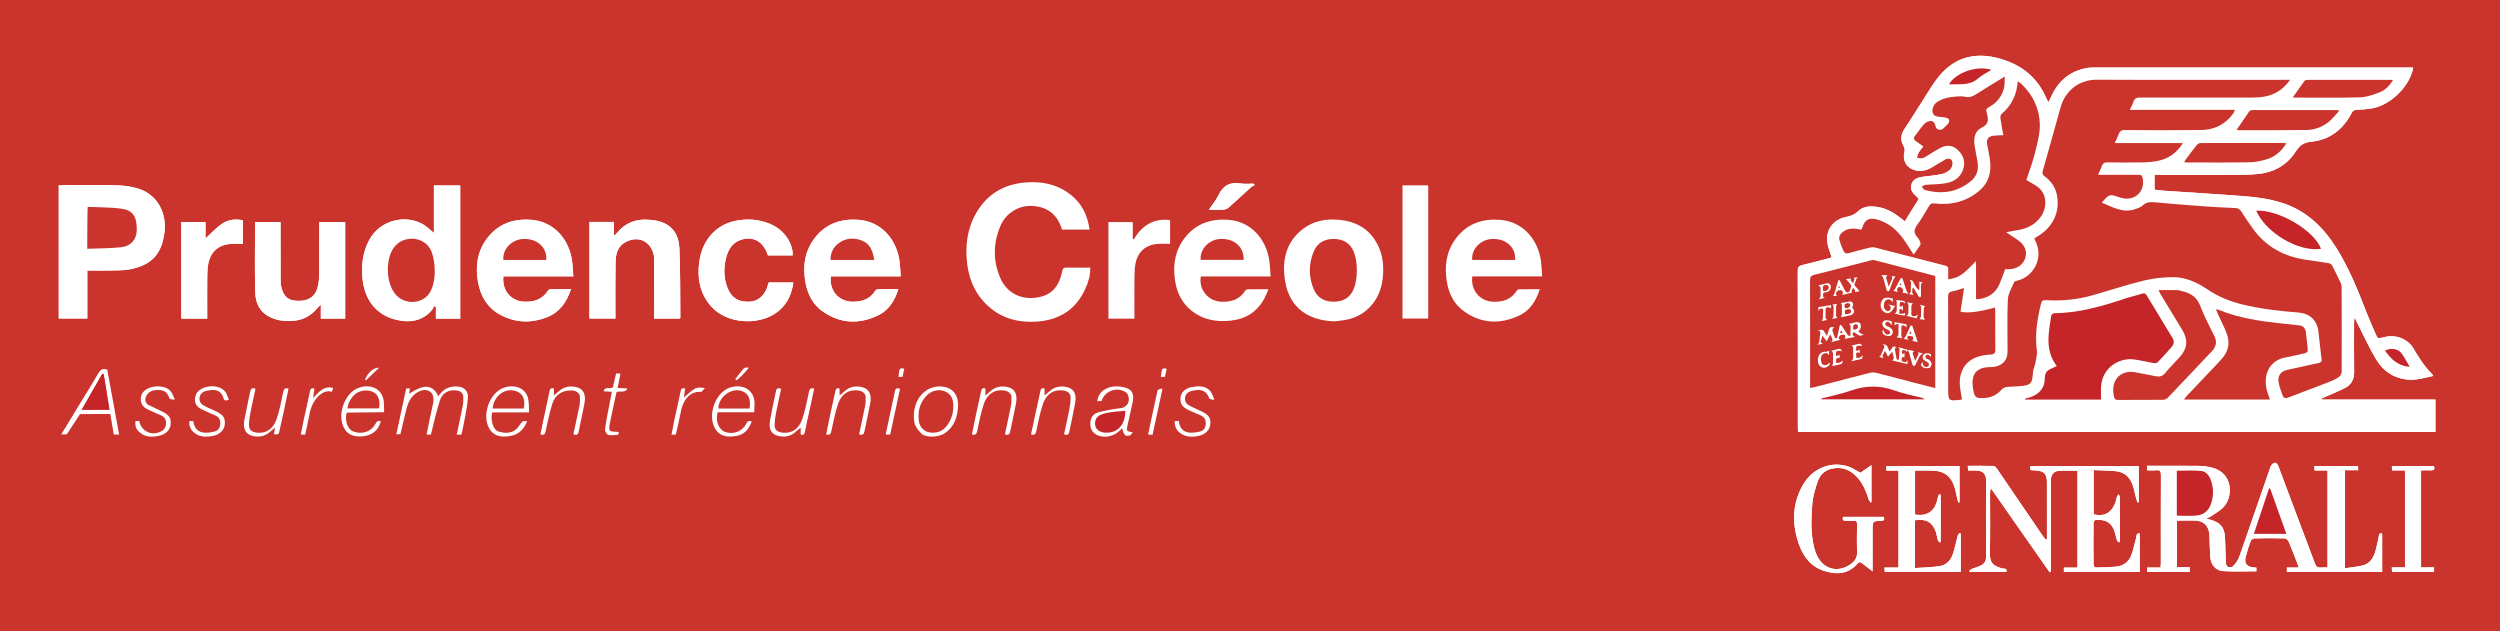<?xml version="1.0" encoding="utf-8"?>
<!-- Generator: Adobe Illustrator 15.1.0, SVG Export Plug-In . SVG Version: 6.00 Build 0)  -->
<!DOCTYPE svg PUBLIC "-//W3C//DTD SVG 1.1//EN" "http://www.w3.org/Graphics/SVG/1.1/DTD/svg11.dtd">
<svg version="1.1" xmlns="http://www.w3.org/2000/svg" xmlns:xlink="http://www.w3.org/1999/xlink" x="0px" y="0px"
	 width="720.239px" height="181.919px" viewBox="0 0 720.239 181.919" enable-background="new 0 0 720.239 181.919"
	 xml:space="preserve">
<g id="Calque_2">
	<rect fill-rule="evenodd" clip-rule="evenodd" fill="#FFFFFF" width="720.239" height="181.919"/>
</g>
<g id="Calque_1">
	<g>
		<defs>
			<rect id="SVGID_1_" width="720.239" height="181.919"/>
		</defs>
		<clipPath id="SVGID_2_">
			<use xlink:href="#SVGID_1_"  overflow="visible"/>
		</clipPath>
		<path clip-path="url(#SVGID_2_)" fill-rule="evenodd" clip-rule="evenodd" fill="#CA342C" d="M0,181.919h720.239V0H0V181.919z
			 M350.989,56.309c1.354-2.878,3.439-3.976,6.558-3.439c1.154,0.198,2.371,0.032,3.56,0.032c0.121,0.155,0.243,0.311,0.364,0.465
			c-0.345,0.176-0.751,0.287-1.028,0.538c-2.164,1.953-4.284,3.957-6.469,5.887c-0.398,0.352-1.023,0.578-1.56,0.614
			c-1.3,0.088-2.608,0.028-4.153,0.028C349.264,58.944,350.326,57.721,350.989,56.309 M106.374,69.152
			c3.107-5.742,10.265-7.425,15.376-4.589c1.161,0.645,2.122,1.649,3.255,2.551V53.433h7.582v38.366h-7.006v-3.286
			c-0.19-0.138-0.381-0.274-0.571-0.412c-0.129,0.331-0.188,0.716-0.398,0.983c-2.242,2.848-5.365,3.802-8.742,3.362
			c-6.918-0.897-10.96-5.632-11.476-12.666C104.118,76.02,104.575,72.478,106.374,69.152 M109.237,105.935
			c-1.403,1.339-2.613,2.494-3.822,3.647c-0.078-0.085-0.155-0.169-0.232-0.253C105.931,107.408,107.646,105.82,109.237,105.935
			 M31.993,77.925c-2.229,0.053-4.46,0.012-6.84,0.012v13.821h-8.227V53.4c0.402-0.019,0.789-0.055,1.177-0.056
			c5.115-0.003,10.233-0.088,15.346,0.04c2.086,0.051,4.236,0.314,6.227,0.915c6.242,1.878,8.365,7.78,7.698,12.786
			c-0.83,6.23-3.793,9.267-9.898,10.492C35.696,77.935,33.825,77.881,31.993,77.925 M48.838,114.766
			c-0.688-1.794-1.436-2.426-3.323-2.397c-0.739,0.012-1.568,0.093-2.184,0.444c-0.581,0.331-1.142,0.995-1.34,1.629
			c-0.262,0.838-0.098,1.779,0.862,2.256c1.244,0.615,2.512,1.185,3.758,1.793c2.133,1.043,2.7,1.877,2.556,3.701
			c-0.125,1.595-1.254,2.886-3.261,3.337c-2.106,0.474-4.217,0.492-5.92-1.202c-0.835-0.83-1.095-1.64-0.989-3.022
			c0.363-0.016,0.739-0.033,1.103-0.049c0.626,3.145,3.76,4.474,6.521,2.923c1.548-0.871,1.811-3.599-0.139-4.473
			c-1.342-0.603-2.716-1.142-4.024-1.81c-1.017-0.519-1.783-1.272-1.889-2.56c-0.128-1.564,0.56-2.593,1.863-3.306
			c2.122-1.16,5.339-0.932,6.67,0.607c0.579,0.669,0.859,1.597,1.274,2.408C50.194,115.206,48.965,115.098,48.838,114.766z
			 M64.385,114.701c-0.483-1.697-1.677-2.502-3.469-2.33c-0.704,0.068-1.435,0.173-2.083,0.435
			c-1.624,0.656-1.882,2.927-0.396,3.848c1.171,0.729,2.495,1.209,3.742,1.818c2.157,1.053,2.762,1.956,2.583,3.803
			c-0.149,1.535-1.386,2.909-3.326,3.292c-2.018,0.399-4.064,0.45-5.741-1.124c-0.868-0.816-1.254-1.813-1.147-3.141h1.14
			c0.392,3.191,2.623,3.868,6.049,3.045c0.925-0.224,1.566-0.886,1.692-1.936c0.143-1.194-0.195-2.149-1.315-2.683
			c-1.329-0.631-2.711-1.15-4.027-1.805c-1.367-0.683-2.159-1.781-1.878-3.386c0.092-0.522,0.279-1.1,0.609-1.496
			c1.843-2.215,6.253-2.382,8.025-0.26c0.532,0.637,0.729,1.556,1.104,2.4C65.01,115.517,64.594,115.438,64.385,114.701
			 M69.969,70.257c-1.238,0-2.463-0.097-3.667,0.017c-3.485,0.329-5.681,2.34-6.318,5.811c-0.222,1.206-0.262,2.456-0.274,3.688
			c-0.034,3.559-0.012,7.118-0.012,10.678v1.347h-7.474V63.951h6.981v4.757c1.567-1.431,2.964-2.989,4.636-4.155
			c1.769-1.235,3.887-1.579,6.128-1.083V70.257z M81.726,118.685c-0.417,1.937-0.913,3.857-1.289,5.802
			c-0.148,0.767-0.805,0.771-1.523,0.572l0.305-1.851c0,0-0.982,0.775-1.367,1.138c-1.508,1.418-3.296,1.706-5.214,1.205
			c-1.927-0.504-2.703-2.136-2.228-4.612c0.523-2.725,1.108-5.438,1.672-8.155c0.166-0.796,0.579-1.188,1.529-0.764
			c-0.502,2.324-1.039,4.662-1.501,7.017c-0.213,1.084-0.357,2.195-0.394,3.299c-0.048,1.418,0.758,2.127,2.192,2.298
			c3.145,0.372,4.959-1.508,5.757-3.828c0.884-2.571,1.376-5.283,1.955-7.951c0.188-0.866,0.536-1.168,1.498-0.897
			C82.653,114.211,82.206,116.452,81.726,118.685 M82.159,92.427c-0.594-0.057-1.201-0.06-1.78-0.19
			c-4.241-0.959-6.688-3.489-6.83-7.897c-0.218-6.743-0.057-13.497-0.057-20.386h7.326c0,0.476,0,0.9,0,1.326
			c0.006,5.197,0.01,10.396,0.021,15.592c0.001,0.438-0.004,0.888,0.083,1.312c0.671,3.326,2.087,4.524,5.267,4.498
			c3.082-0.026,4.984-1.599,5.516-4.71c0.213-1.248,0.256-2.536,0.265-3.808c0.031-4.276,0.012-8.556,0.012-12.833v-1.359h7.466
			v27.825h-7.019v-4.012c-0.447,0.417-0.678,0.587-0.852,0.803C89.145,91.61,85.965,92.783,82.159,92.427 M95.643,112.898
			c-2.319-0.94-5.578,1.861-6.406,6.098c-0.402,2.059-0.864,4.105-1.311,6.208h-1.274c0.285-1.432,0.54-2.809,0.836-4.177
			c0.597-2.752,1.267-5.489,1.797-8.254c0.173-0.9,0.536-1.027,1.305-0.829c-0.124,0.856-0.241,1.662-0.396,2.725
			c1.672-1.701,3.03-3.59,5.768-2.9C95.853,112.155,95.744,112.541,95.643,112.898 M108.109,122.197
			c0.364-0.641,0.656-1.194,1.586-0.836c-0.647,2.813-2.986,4.459-6.165,4.387c-2.654-0.06-4.158-1.187-4.911-3.681
			c-1.022-3.387,0.701-8.091,3.71-9.86c2.818-1.656,7.2-1.194,8.117,2.735c0.273,1.172,0.15,2.436,0.216,3.809l-10.769,0.121
			c-0.604,1.938,0.012,4.699,1.933,5.443S106.637,124.793,108.109,122.197z M134.068,119.763c-0.261,1.522-1.133,5.442-1.133,5.442
			l-1.354,0.041c0,0,1.201-5.593,1.731-8.313c0.165-0.851,0.213-1.745,0.164-2.611c-0.059-1.046-0.746-1.655-1.76-1.808
			c-2.364-0.354-4.25,0.595-5.005,2.88c-0.893,2.702-2.434,9.262-2.56,9.813h-1.259c0.287-1.438,0.548-2.814,0.839-4.185
			c0.345-1.629,0.741-3.248,1.06-4.882c0.106-0.54,0.112-1.123,0.043-1.67c-0.227-1.813-2.041-2.623-3.989-1.746
			c-2.193,0.988-3.192,2.931-3.757,5.11c-0.547,2.111-1.717,7.204-1.717,7.204l-1.203,0.134c0,0,1.888-8.771,2.852-13.248
			c0.335-0.021,0.669-0.039,1.055-0.063c-0.033,0.674-0.199,1.608-0.199,1.608s2.606-1.862,4.553-2.025
			c2.869-0.24,3.821,2.713,3.821,2.713s0.972-1.295,1.626-1.766c1.391-1,3.06-1.206,4.601-0.942c1.382,0.236,2.428,1.423,2.34,2.896
			C134.711,116.16,134.377,117.966,134.068,119.763 M140.483,68.48c3.153-4.036,7.421-5.513,12.47-5.155
			c6.906,0.491,11.124,5.964,11.892,12.046c0.173,1.367,0.214,2.751,0.324,4.241h-20.143c-0.468,4.121,2.264,7.236,6.2,7.317
			c2.772,0.056,5.106-0.729,6.647-3.21c0.116-0.189,0.41-0.375,0.625-0.379c1.953-0.029,3.906-0.018,6.008-0.018
			c-1.255,3.717-3.283,6.637-6.919,8.064c-4.576,1.795-9.152,1.64-13.501-0.732c-3.73-2.034-5.672-5.401-6.389-9.492
			C136.894,76.572,137.554,72.228,140.483,68.48 M143.612,124.325c2.567,0.772,4.793,0.426,6.283-2.146
			c0.248-0.428,0.705-0.788,0.705-0.788s0.657-0.13,1.251-0.082c-0.701,2.058-2.194,3.709-4.352,4.2
			c-3.523,0.801-6.128-0.093-7.13-3.469c-0.994-3.35,0.69-7.967,3.641-9.787c2.752-1.697,7.267-1.267,8.154,2.606
			c0.283,1.236,0.249,3.95,0.249,3.95h-10.63C141.268,120.997,142.047,123.853,143.612,124.325 M168.395,116.124
			c-0.515,2.767-1.125,5.516-1.693,8.272c-0.179,0.871-0.669,1.091-1.514,0.701c0.592-2.751,1.214-5.488,1.753-8.243
			c0.166-0.848,0.187-1.747,0.127-2.612c-0.069-0.986-1.044-1.679-2.242-1.744c-2.759-0.151-4.898,1.164-5.725,3.87
			c-0.798,2.607-1.343,5.294-1.931,7.961c-0.181,0.819-0.54,1.094-1.483,0.834c0.281-1.361,0.557-2.74,0.849-4.115
			c0.587-2.753,1.192-5.5,1.768-8.256c0.152-0.727,0.404-1.197,1.27-0.842v1.931c0.539-0.43,0.967-0.718,1.332-1.071
			c1.493-1.445,3.29-1.73,5.206-1.265C168.065,112.02,168.859,113.623,168.395,116.124 M177.611,113.007
			c-0.645,3.002-1.367,6.086-1.954,9.194c-0.364,1.924-0.106,2.138,1.815,2.186c0.235,0.005,0.468,0.039,0.796,0.067
			c-0.059,0.312-0.09,0.787-0.157,0.793c-0.968,0.073-1.982,0.255-2.894,0.034c-0.422-0.102-0.964-1.054-0.905-1.558
			c0.24-2.08,0.682-4.138,1.065-6.201c0.281-1.509,0.585-3.012,0.903-4.642c-0.866-0.056-1.568-0.1-2.358-0.149
			c0.399-1.667,1.823-0.404,2.659-1.194c0.266-1.151,0.584-2.525,0.916-3.962c0.443,0.022,0.82,0.041,1.247,0.063
			c-0.275,1.409-0.528,2.707-0.805,4.131c1.028,0.05,1.845,0.09,2.876,0.141C179.986,113.429,178.602,112.401,177.611,113.007
			 M188.462,90.547c-0.005-5.198-0.01-10.395-0.021-15.592c-0.001-0.438,0.015-0.888-0.067-1.314
			c-0.8-4.187-4.563-5.937-8.311-3.809c-2.215,1.26-2.683,3.499-2.723,5.775c-0.087,4.916-0.037,9.834-0.043,14.751
			c0,0.438,0,0.874,0,1.404h-7.483V63.945h7.035v3.722c0.1,0.032,0.2,0.064,0.299,0.097c0.221-0.241,0.451-0.476,0.66-0.728
			c2.413-2.901,5.535-4.041,9.244-3.712c0.634,0.058,1.273,0.096,1.896,0.215c4.959,0.948,6.618,4.295,6.784,8.055
			c0.292,6.583,0.206,13.182,0.274,19.773c0.001,0.113-0.045,0.229-0.084,0.414h-7.461
			C188.462,91.386,188.462,90.967,188.462,90.547 M201.861,112.926c-2.828-0.278-4.879,2.032-5.578,5.055
			c-0.277,1.198-0.492,2.408-0.755,3.609c-0.262,1.195-0.548,2.387-0.834,3.624h-1.243c0.279-1.423,0.52-2.766,0.808-4.1
			c0.611-2.83,1.282-5.646,1.85-8.486c0.183-0.913,0.651-0.812,1.28-0.683c-0.123,0.872-0.237,1.681-0.363,2.571
			c3.333-2.984,3.563-3.096,6.059-2.705C202.551,112.317,202.173,112.957,201.861,112.926 M201.299,77.04
			c0.208-3.305,1.088-6.36,3.197-8.973c2.305-2.857,5.348-4.284,8.966-4.7c3.011-0.346,5.888,0.044,8.643,1.249
			c3.75,1.641,6.349,5.368,6.269,8.954h-7.145c-1.246-3.973-4.223-5.684-7.849-4.453c-2.437,0.827-3.585,2.791-4.191,5.146
			c-0.701,2.723-0.707,5.45,0.194,8.126c1.092,3.245,3.183,4.673,6.476,4.533c2.727-0.117,4.712-1.987,5.473-5.155
			c0.027-0.11,0.074-0.215,0.137-0.396h7.094c-0.513,3.785-2.08,6.858-5.242,8.95c-5.225,3.455-13.939,2.958-18.4-1.998
			C202.023,85.103,201.033,81.282,201.299,77.04 M215.773,105.928c-1.169,1.294-2.212,2.666-3.61,3.636
			c-0.112-0.112-0.223-0.225-0.334-0.338c0.816-1.044,1.579-2.135,2.478-3.103C214.579,105.831,215.225,105.885,215.773,105.928
			 M217.294,118.771h-10.549c-0.798,3.145,0.774,5.301,2.35,5.747c2.402,0.68,4.7-0.237,5.907-2.445
			c0.446-0.814,0.446-0.814,1.566-0.718c-0.704,2.055-1.874,3.667-4.034,4.156c-3.521,0.796-6.125-0.093-7.125-3.477
			c-0.992-3.353,0.69-7.979,3.648-9.782c2.798-1.705,7.278-1.293,8.197,2.722C217.52,116.136,217.294,117.409,217.294,118.771
			 M233.231,118.191c-0.453,2.091-0.943,4.175-1.35,6.275c-0.142,0.734-0.461,0.945-1.218,0.716v-1.961
			c-0.549,0.446-0.977,0.752-1.355,1.111c-1.502,1.428-3.292,1.718-5.211,1.227c-1.92-0.489-2.692-1.981-2.251-4.478
			c0.495-2.811,1.13-5.596,1.702-8.392c0.165-0.806,0.629-1.037,1.504-0.679c-0.5,2.318-1.033,4.654-1.495,7.004
			c-0.213,1.085-0.362,2.195-0.401,3.299c-0.05,1.432,0.739,2.147,2.171,2.317c3.115,0.364,4.918-1.396,5.769-3.807
			c0.904-2.562,1.38-5.281,1.962-7.949c0.185-0.849,0.5-1.201,1.516-0.91C234.126,114.042,233.681,116.117,233.231,118.191
			 M250.712,116.173c-0.521,2.725-1.108,5.438-1.673,8.154c-0.164,0.789-0.572,1.192-1.529,0.788
			c0.59-2.771,1.197-5.476,1.726-8.194c0.166-0.85,0.201-1.742,0.158-2.609c-0.05-1.009-0.996-1.679-2.176-1.823
			c-3.141-0.381-4.954,1.485-5.76,3.818c-0.888,2.57-1.374,5.285-1.958,7.952c-0.187,0.852-0.51,1.198-1.491,0.887
			c0.449-2.196,0.883-4.398,1.354-6.592c0.425-1.977,0.93-3.936,1.32-5.917c0.148-0.759,0.487-0.917,1.201-0.707v1.989
			c0.567-0.468,0.996-0.781,1.379-1.143c1.505-1.421,3.295-1.709,5.213-1.212C250.406,112.066,251.186,113.693,250.712,116.173
			 M237.02,89.726c-2.934-2.049-4.404-5.099-5.002-8.559c-0.796-4.593-0.146-8.936,2.782-12.684
			c3.153-4.036,7.419-5.517,12.468-5.159c6.926,0.49,11.13,5.979,11.897,12.041c0.173,1.368,0.214,2.752,0.325,4.243h-20.139
			c-0.486,4.107,2.256,7.238,6.191,7.32c2.771,0.057,5.103-0.729,6.652-3.205c0.129-0.207,0.485-0.38,0.739-0.384
			c1.914-0.033,3.829-0.019,5.884-0.019c-1.075,3.299-2.768,6.064-5.835,7.535C247.511,93.483,242.076,93.262,237.02,89.726
			 M256.466,125.185h-1.31c0.691-3.232,1.36-6.367,2.031-9.503c0.207-0.97,0.465-1.931,0.617-2.909
			c0.131-0.845,0.556-1.073,1.504-0.8C258.363,116.367,257.417,120.766,256.466,125.185 M260.009,108.592h-1.148
			c0.212-2.206,0.161-2.762,1.657-2.352C260.353,107.007,260.185,107.78,260.009,108.592 M272.273,124.766
			c-1.801,1.262-5.66,1.459-6.964,0.018c-0.772-0.854-1.634-1.871-1.848-2.937c-0.711-3.562,0.551-7.86,3.994-9.712
			c2.652-1.428,7.358-1.204,8.345,2.757c0.162,0.647,0.172,1.333,0.225,1.773C275.891,120.061,275.01,122.85,272.273,124.766
			 M292.708,116.193c-0.526,2.725-1.11,5.439-1.673,8.155c-0.168,0.812-0.6,1.166-1.523,0.753c0.593-2.776,1.201-5.48,1.732-8.2
			c0.165-0.849,0.195-1.744,0.148-2.61c-0.055-0.998-1.018-1.657-2.195-1.804c-3.181-0.392-5.009,1.625-5.748,3.839
			c-0.863,2.582-1.372,5.285-1.95,7.954c-0.191,0.882-0.563,1.138-1.499,0.886c0.469-2.27,0.921-4.512,1.399-6.748
			c0.406-1.899,0.857-3.787,1.253-5.689c0.146-0.701,0.415-1.093,1.244-0.778v1.978c0.566-0.475,0.996-0.796,1.382-1.165
			c1.468-1.401,3.24-1.666,5.11-1.239C292.379,111.978,293.195,113.672,292.708,116.193 M309.755,116.037
			c-0.495,2.811-1.13,5.597-1.703,8.393c-0.165,0.806-0.629,1.037-1.504,0.679c0.5-2.319,1.034-4.655,1.495-7.006
			c0.214-1.085,0.363-2.195,0.401-3.298c0.05-1.433-0.74-2.147-2.172-2.315c-3.118-0.367-4.922,1.403-5.769,3.808
			c-0.902,2.563-1.379,5.28-1.961,7.949c-0.185,0.851-0.504,1.198-1.517,0.909c0.449-2.08,0.894-4.155,1.345-6.229
			c0.453-2.092,0.946-4.176,1.35-6.275c0.143-0.743,0.47-0.936,1.217-0.718v1.967c0.548-0.447,0.976-0.753,1.354-1.111
			c1.502-1.428,3.292-1.719,5.211-1.229C309.423,112.049,310.195,113.539,309.755,116.037 M312.755,83.027
			c-2.609,5.915-7.228,9.043-13.623,9.589c-6.147,0.524-11.55-1.1-15.782-5.768c-2.824-3.113-4.247-6.872-4.73-11.023
			c-0.606-5.215,0.07-10.204,2.792-14.754c3.159-5.278,7.922-8.005,14.036-8.503c4.839-0.393,9.291,0.545,13.138,3.627
			c3.146,2.522,4.751,5.901,5.312,9.957h-7.929c-1.306-4.314-4.055-6.515-8.485-6.82c-3.827-0.264-7.621,1.952-9.218,5.653
			c-2.114,4.899-2.237,9.942-0.187,14.874c2.248,5.41,7.53,6.945,12.281,5.491c3.413-1.045,4.98-3.825,5.638-7.131
			c0.185-0.928,0.523-1.157,1.394-1.136c2.192,0.054,4.386,0.018,6.695,0.018C314.161,79.262,313.568,81.186,312.755,83.027
			 M326.345,124.556c-0.367,0.398-0.573,0.834-0.857,0.893c-1.366,0.282-1.601,0.052-2.213-2.034
			c-0.329,0.305-0.597,0.545-0.857,0.793c-2.065,1.964-5.682,2.144-7.396,0.366c-1.499-1.553-1.158-4.714,0.809-5.556
			c1.643-0.703,6.134-1.344,6.573-1.367c2.233-0.11,3.376-1.843,2.529-3.926c-0.161-0.396-0.599-0.76-0.999-0.965
			c-2.554-1.31-5.76,0.048-6.591,2.794h-1.247c0.228-1.443,0.848-2.511,2.032-3.263c1.777-1.129,3.732-1.158,5.656-0.723
			c2.377,0.539,3.053,1.857,2.508,4.435c-0.47,2.214-0.983,4.416-1.479,6.622C324.474,124.132,324.548,124.25,326.345,124.556
			 M332.046,125.267c-0.473-0.027-0.848-0.048-1.282-0.074c0.912-4.311,1.778-8.505,2.725-12.679
			c0.077-0.341,1.305-0.629,1.419-0.528C333.959,116.388,333.01,120.791,332.046,125.267 M335.608,108.586h-1.16
			c0.243-2.13,0.125-2.761,1.675-2.34C335.955,107.016,335.782,107.791,335.608,108.586 M337.095,70.259
			c-1.265,0-2.493-0.093-3.701,0.017c-3.409,0.309-5.631,2.313-6.277,5.718c-0.242,1.281-0.274,2.615-0.285,3.926
			c-0.036,3.916-0.013,7.833-0.013,11.885h-7.484V63.985h7.014v4.81c0.085,0.064,0.169,0.13,0.254,0.193
			c2.39-3.994,5.694-6.172,10.493-5.59V70.259z M348.344,114.702c-0.59-1.677-1.703-2.494-3.495-2.331
			c-0.703,0.063-1.433,0.171-2.083,0.432c-1.631,0.651-1.904,2.918-0.421,3.843c1.171,0.729,2.495,1.209,3.742,1.819
			c2.169,1.058,2.769,1.945,2.596,3.796c-0.145,1.545-1.364,2.879-3.315,3.304c-1.641,0.358-3.327,0.411-4.881-0.478
			c-1.402-0.803-2.107-1.995-2.05-3.756c0.408-0.032,0.782-0.063,1.154-0.094c0.427,3.261,2.589,3.924,6.052,3.112
			c0.928-0.217,1.575-0.877,1.703-1.924c0.146-1.191-0.176-2.156-1.301-2.691c-1.147-0.546-2.348-0.981-3.495-1.528
			c-2.036-0.969-2.608-1.896-2.43-3.776c0.12-1.289,1.321-2.576,3.106-2.886c1.959-0.34,4.055-0.606,5.526,1.227
			c0.525,0.654,0.738,1.559,1.095,2.35C349.661,115.264,348.468,115.054,348.344,114.702z M351.795,86.919
			c2.891,0.13,5.37-0.602,6.984-3.241c0.123-0.2,0.503-0.337,0.767-0.341c1.877-0.029,3.754-0.017,5.901-0.017
			c-0.434,0.98-0.756,1.852-1.189,2.661c-2.11,3.943-5.443,5.969-9.873,6.414c-4.012,0.404-7.725-0.265-10.953-2.759
			c-3.08-2.376-4.54-5.667-4.999-9.464c-0.529-4.386,0.279-8.452,3.107-11.921c3.14-3.854,7.32-5.258,12.222-4.938
			c6.928,0.453,11.221,5.963,11.968,12.104c0.163,1.337,0.214,2.686,0.331,4.226h-20.102
			C345.272,83.369,348.036,86.751,351.795,86.919 M398.446,79.293c-0.226,3.023-1.066,5.799-2.947,8.194
			c-2.352,2.992-5.503,4.51-9.248,4.884c-0.676,0.067-1.349,0.157-1.817,0.212c-7.204-0.235-12.89-3.581-14.208-11.651
			c-0.95-5.81,0.186-11.206,5.21-15.016c3.169-2.403,6.867-2.979,10.781-2.542c4.161,0.465,7.567,2.211,9.884,5.748
			C398.116,72.201,398.717,75.643,398.446,79.293 M411.465,91.762h-7.41V53.394h7.41V91.762z M430.083,86.923
			c2.896,0.114,5.365-0.638,6.958-3.289c0.104-0.177,0.442-0.297,0.674-0.299c1.916-0.023,3.832-0.014,5.892-0.014
			c-1.055,3.297-2.749,6.061-5.811,7.525c-5.606,2.686-11.172,2.451-16.241-1.335c-3.297-2.463-4.607-6.068-4.945-10.105
			c-0.34-4.066,0.507-7.802,3.051-11.005c3.152-3.97,7.389-5.429,12.39-5.08c6.922,0.482,11.138,5.963,11.913,12.026
			c0.175,1.37,0.217,2.755,0.331,4.288h-20.131C423.632,83.546,426.323,86.772,430.083,86.923 M541.978,150.039
			c-2.5,0.086-2.499,0.114-2.499,2.654v11.917c-1.102-0.848-2.061-1.568-2.997-2.316c-0.469-0.372-0.835-0.509-1.309,0.043
			c-2.701,3.147-6.119,3.287-9.727,2.108c-3.852-1.26-6.018-4.219-7.27-7.89c-1.986-5.821-1.832-11.543,1.3-16.959
			c2.756-4.769,8.191-6.866,13.165-5.14c1.103,0.384,2.088,1.097,3.327,1.765c0.875-0.607,1.972-1.368,3.19-2.214v10.613
			l-0.243,0.158c-0.188-0.291-0.454-0.558-0.552-0.878c-0.685-2.229-1.558-4.367-3.095-6.156c-2.031-2.362-4.548-3.456-7.677-2.685
			c-1.892,0.466-3.243,1.746-3.851,3.483c-0.766,2.193-1.467,4.495-1.64,6.792c-0.318,4.208-0.473,8.461,0.597,12.622
			c0.178,0.689,0.431,1.371,0.733,2.018c1.892,4.05,5.962,5.148,9.666,2.621c1.262-0.861,1.989-1.95,1.927-3.599
			c-0.101-2.636-0.051-5.277-0.014-7.917c0.011-0.766-0.211-1.109-1.012-1.063c-0.756,0.044-1.521-0.017-2.279,0.012
			c-0.79,0.03-0.992-0.32-0.729-1.123h11.724C542.973,149.654,542.857,150.009,541.978,150.039 M564.881,164.739h-21.883
			c-0.025-0.334-0.052-0.708-0.09-1.23h4.031v-27.941h-3.502v-1.31h21.1v10.447c-0.115,0.022-0.23,0.044-0.346,0.066
			c-0.124-0.42-0.271-0.836-0.367-1.261c-0.193-0.854-0.311-1.724-0.544-2.563c-1.059-3.823-3.131-5.379-7.128-5.392
			c-1.435-0.003-2.869-0.001-4.436-0.001v12.673c3.682,0.639,5.949-1.114,6.57-5.008c0.05-0.319,0.296-0.606,0.45-0.908
			c0.124,0.088,0.247,0.175,0.37,0.263v13.531c-0.081,0.061-0.163,0.121-0.244,0.181c-0.195-0.217-0.491-0.402-0.568-0.655
			c-0.229-0.761-0.313-1.565-0.556-2.318c-0.911-2.82-2.895-3.95-6.054-3.425v13.765c2.434-0.176,4.822-0.198,7.156-0.566
			c1.848-0.292,3.143-1.617,3.74-3.384c0.594-1.763,0.946-3.604,1.445-5.4c0.077-0.28,0.367-0.5,0.56-0.747
			c0.098,0.064,0.196,0.13,0.294,0.195V164.739z M616.449,164.755h-21.857v-1.235h3.922v-27.896c-1.847,0-3.681-0.143-5.482,0.043
			c-1.503,0.155-2.186,1.223-2.187,2.814c-0.006,8.318-0.003,16.635-0.003,24.952v1.288c-0.113,0.052-0.227,0.104-0.339,0.156
			c-2.811-4.015-5.621-8.028-8.429-12.044c-2.778-3.974-5.553-7.95-8.329-11.926c-0.117,0.039-0.235,0.079-0.354,0.119
			c-0.021,0.407-0.063,0.816-0.063,1.224c-0.008,5.719,0.085,11.438-0.052,17.154c-0.066,2.787,1.006,3.672,3.561,4.352
			c0.478,0.127,1.46-0.157,1.212,1.021h-10.52c-0.07-0.081-0.141-0.163-0.211-0.245c0.236-0.209,0.438-0.499,0.714-0.611
			c0.914-0.377,1.897-0.604,2.771-1.051c0.953-0.485,1.39-1.376,1.389-2.475c-0.007-7.357,0.004-14.716-0.01-22.073
			c-0.003-1.732-0.911-2.672-2.627-2.761c-0.831-0.043-1.665-0.008-2.558-0.008c-0.032-0.516-0.053-0.86-0.082-1.347
			c2.533,0,5.003-0.034,7.469,0.04c0.345,0.012,0.749,0.516,0.998,0.879c4.397,6.43,8.773,12.874,13.162,19.311
			c0.25,0.367,0.56,0.69,0.842,1.034l0.328-0.114v-1.246c0-5.078,0.001-10.156-0.001-15.235c0-2.328-0.851-3.203-3.227-3.338
			c-0.475-0.025-0.947-0.066-1.49-0.106c-0.027-0.384-0.052-0.728-0.081-1.152h31.25v10.408c-0.104,0.03-0.208,0.059-0.313,0.087
			c-0.147-0.392-0.332-0.775-0.438-1.178c-0.316-1.188-0.541-2.402-0.909-3.572c-0.757-2.411-2.313-4.023-4.913-4.278
			c-2.091-0.205-4.2-0.223-6.397-0.327v12.729c2.952,0.871,5.354-0.514,6.328-3.642c0.143-0.454,0.193-0.94,0.354-1.387
			c0.097-0.27,0.323-0.493,0.491-0.737c0.123,0.284,0.346,0.567,0.352,0.854c0.034,1.6,0.017,3.199,0.017,4.799v8.027
			c-0.094,0.071-0.188,0.142-0.282,0.212c-0.204-0.233-0.506-0.434-0.595-0.706c-0.319-0.979-0.479-2.018-0.859-2.97
			c-0.971-2.425-2.854-2.945-5.251-2.809c-0.228,0.014-0.61,0.505-0.612,0.777c-0.04,4.078-0.04,8.157,0.002,12.236
			c0.003,0.247,0.437,0.704,0.663,0.699c1.99-0.036,3.988-0.068,5.965-0.275c2.024-0.212,3.526-1.377,4.243-3.259
			c0.616-1.62,0.93-3.354,1.407-5.028c0.149-0.521-0.072-1.383,1.03-1.262V164.755z M686.295,164.774H658.84v-1.265h3.43
			c-0.224-0.627-0.378-1.1-0.559-1.561c-0.783-2.003-1.535-4.02-2.395-5.99c-0.172-0.392-0.76-0.843-1.167-0.853
			c-2.878-0.074-5.759-0.068-8.637-0.005c-0.383,0.008-0.967,0.404-1.097,0.754c-0.557,1.485-1.039,3.005-1.43,4.542
			c-0.487,1.924,0.313,2.934,2.314,3.085c0.232,0.018,0.465,0.029,0.754,0.046v1.06c-3.229,0-6.42,0.147-9.59-0.052
			c-2.132-0.134-3.542-1.881-3.692-4.073c-0.143-2.069-0.17-4.147-0.247-6.222c-0.104-2.738-1.668-4.271-4.394-4.284
			c-1.56-0.007-3.119,0.012-4.679,0.021c-0.073,0-0.146,0.044-0.308,0.096v13.363h3.7v1.332h-12.259v-1.271h3.866
			c0.03-0.513,0.077-0.936,0.077-1.357c0.005-8.438-0.014-16.877,0.025-25.315c0.004-1.043-0.267-1.457-1.343-1.346
			c-0.826,0.085-1.669,0.017-2.614,0.017c-0.023-0.449-0.042-0.815-0.067-1.296h2.48c4.239,0,8.479-0.042,12.718,0.026
			c1.258,0.021,2.545,0.226,3.761,0.56c5.581,1.529,6.012,7.797,3.303,11.075c-0.979,1.185-2.483,1.939-3.771,2.857
			c-0.34,0.241-0.764,0.363-1.415,0.664c0.688,0.201,1.088,0.321,1.488,0.436c2.427,0.694,3.685,2.052,3.879,4.576
			c0.195,2.543,0.157,5.104,0.284,7.654c0.022,0.449,0.251,1.134,0.567,1.264c0.433,0.179,1.265,0.125,1.53-0.176
			c0.717-0.814,1.429-1.74,1.783-2.749c3.025-8.595,5.963-17.222,8.961-25.826c0.156-0.449,0.553-0.962,0.968-1.137
			c0.63-0.268,1.043,0.128,1.297,0.81c2.302,6.195,4.638,12.378,6.968,18.564c1.18,3.13,2.411,6.242,3.527,9.395
			c0.347,0.981,0.802,1.452,1.866,1.305c0.577-0.08,1.175-0.015,1.828-0.015v-27.949h-3.723c-0.027-0.5-0.045-0.847-0.069-1.265
			h12.573c0.017,0.356,0.033,0.696,0.056,1.188h-3.802v28.25c1.84-0.283,3.626-0.398,5.313-0.865
			c1.781-0.495,2.778-1.993,3.328-3.678c0.453-1.39,0.657-2.859,1.042-4.274c0.134-0.492-0.126-1.454,1.022-1.172V164.774z
			 M701.245,163.455v1.315H689.15c-0.026-0.372-0.056-0.747-0.097-1.296h3.808v-27.948h-3.714c-0.022-0.481-0.041-0.847-0.062-1.271
			h12.093c0.343,0.869,0.133,1.285-0.845,1.248c-0.914-0.033-1.83-0.008-2.837-0.008v27.959H701.245z M701.645,124.45H518.01
			c-0.021-0.436-0.057-0.824-0.057-1.213c-0.004-15.079,0.009-30.157-0.031-45.236c-0.002-0.993,0.3-1.395,1.225-1.614
			c2.553-0.607,5.087-1.288,7.627-1.946c0.34-0.088,0.671-0.211,0.922-0.291c-0.479-1.622-1.127-3.038-1.286-4.506
			c-0.392-3.601,1.895-6.482,5.554-7.169c1.271-0.238,2.313-0.618,3.293-1.579c1.693-1.659,3.927-1.604,6.095-1.189
			c2.448,0.468,4.521,1.745,6.44,3.286c0.274,0.221,0.548,0.44,0.967,0.776c1.363-2.186,2.681-4.299,4.035-6.471
			c-0.268-0.285-0.483-0.566-0.75-0.786c-1.135-0.94-1.871-2.12-1.327-3.564c0.531-1.405,1.888-1.847,3.291-2.032
			c1.813-0.239,3.648-0.382,5.433-0.76c0.853-0.181,1.711-0.695,2.373-1.278c0.441-0.388,0.713-1.155,0.753-1.771
			c0.075-1.155-1.009-1.817-2.031-1.263c-1.367,0.739-2.661,1.612-4.007,2.396c-1.618,0.943-3.354,1.309-5.162,0.688
			c-2.339-0.803-3.325-2.877-2.684-5.244c0.123-0.452,0.019-1.086-0.22-1.497c-1.05-1.814-0.919-3.391,0.267-5.123
			c1.595-2.329,3.018-4.776,4.58-7.127c2.048-3.079,3.8-6.461,6.323-9.095c5.085-5.309,11.435-5.784,18.131-3.436
			c5.531,1.939,9.521,5.57,11.819,11.001c0.078,0.182,0.164,0.363,0.261,0.536c0.057,0.101,0.146,0.185,0.353,0.442
			c0.202-0.413,0.377-0.732,0.519-1.065c1.994-4.698,5.356-7.769,10.459-8.721c0.854-0.16,1.749-0.138,2.625-0.138
			c30.158-0.007,60.314-0.006,90.471-0.006h0.961c-0.796,5.034-6.104,10.51-11.406,11.674c-1.579,0.346-3.229,0.41-4.853,0.518
			c-0.656,0.044-1.096,0.164-1.422,0.806c-2.455,4.829-6.372,7.861-11.742,8.383c-2.284,0.223-3.336,1.158-4.472,2.899
			c-2.519,3.864-6.255,5.941-10.851,6.397c-1.388,0.137-2.786,0.212-4.18,0.216c-8.039,0.019-16.078,0.009-24.117,0.009h-1.474
			v4.282c0.967,0.107,1.98,0.258,3,0.327c6.289,0.424,12.583,0.793,18.869,1.257c5.2,0.383,10.422,0.68,15.417,2.401
			c6.713,2.314,11.433,6.979,15.125,12.85c3.673,5.841,6.188,12.22,8.683,18.611c0.868,2.226,1.894,4.39,2.806,6.599
			c0.308,0.746,0.671,0.872,1.465,0.641c2.334-0.68,4.688-0.685,6.812,0.649c0.886,0.556,1.769,1.327,2.289,2.212
			c1.604,2.732,3.271,5.397,5.53,7.647c0.104,0.102,0.155,0.255,0.287,0.478c-2.67,0.584-5.214,1.376-7.928,0.991
			c-3.747-0.533-6.592-2.583-8.468-5.689c-2.073-3.432-3.726-7.12-5.558-10.698c-0.126-0.247-0.208-0.518-0.335-0.766
			c-0.068-0.134-0.187-0.243-0.431-0.551c-0.033,0.595-0.079,1.003-0.079,1.411c-0.003,4.719-0.044,9.439,0.021,14.158
			c0.03,2.112-0.813,3.664-2.628,4.602c-1.766,0.912-3.623,1.644-5.44,2.454c-0.427,0.188-0.854,0.375-1.279,0.563
			c0.013,0.108,0.025,0.217,0.038,0.325h32.734V124.45z"/>
		<path clip-path="url(#SVGID_2_)" fill-rule="evenodd" clip-rule="evenodd" fill="#FFFFFF" d="M527.696,74.149
			c-0.479-1.622-1.127-3.038-1.285-4.506c-0.393-3.601,1.894-6.481,5.553-7.169c1.271-0.238,2.313-0.618,3.293-1.579
			c1.693-1.659,3.927-1.604,6.095-1.189c2.448,0.467,4.521,1.746,6.441,3.287c0.273,0.219,0.547,0.439,0.966,0.775
			c1.363-2.186,2.681-4.3,4.036-6.472c-0.269-0.284-0.484-0.565-0.75-0.786c-1.136-0.938-1.872-2.119-1.328-3.563
			c0.531-1.406,1.888-1.848,3.291-2.033c1.813-0.24,3.648-0.381,5.433-0.759c0.854-0.182,1.711-0.696,2.373-1.279
			c0.441-0.387,0.713-1.154,0.753-1.771c0.075-1.155-1.009-1.817-2.03-1.264c-1.367,0.739-2.662,1.613-4.008,2.397
			c-1.617,0.943-3.354,1.307-5.162,0.687c-2.339-0.803-3.325-2.877-2.684-5.243c0.123-0.453,0.02-1.086-0.22-1.497
			c-1.05-1.814-0.918-3.392,0.267-5.123c1.595-2.329,3.018-4.776,4.58-7.127c2.048-3.08,3.8-6.461,6.323-9.096
			c5.085-5.308,11.435-5.783,18.131-3.436c5.531,1.939,9.521,5.571,11.82,11.001c0.077,0.183,0.163,0.363,0.26,0.536
			c0.057,0.101,0.146,0.185,0.353,0.443c0.202-0.414,0.377-0.732,0.519-1.065c1.995-4.698,5.356-7.769,10.459-8.721
			c0.854-0.16,1.749-0.139,2.625-0.139c30.158-0.006,60.314-0.005,90.471-0.005h0.961c-0.796,5.034-6.104,10.509-11.406,11.673
			c-1.579,0.347-3.229,0.411-4.853,0.519c-0.656,0.043-1.095,0.164-1.422,0.806c-2.455,4.828-6.372,7.86-11.742,8.383
			c-2.284,0.223-3.336,1.157-4.471,2.899c-2.52,3.864-6.256,5.94-10.852,6.396c-1.388,0.138-2.786,0.212-4.18,0.216
			c-8.039,0.021-16.078,0.01-24.117,0.01h-1.474v4.282c0.967,0.108,1.98,0.258,3,0.326c6.289,0.425,12.583,0.793,18.87,1.257
			c5.199,0.384,10.421,0.681,15.417,2.402c6.712,2.314,11.432,6.979,15.125,12.85c3.672,5.841,6.187,12.22,8.682,18.611
			c0.868,2.226,1.894,4.39,2.806,6.599c0.308,0.745,0.672,0.871,1.465,0.642c2.335-0.681,4.688-0.686,6.812,0.648
			c0.886,0.556,1.769,1.326,2.289,2.212c1.604,2.732,3.271,5.397,5.531,7.647c0.103,0.102,0.154,0.255,0.286,0.478
			c-2.67,0.584-5.214,1.376-7.928,0.99c-3.747-0.532-6.592-2.583-8.468-5.688c-2.073-3.433-3.725-7.119-5.557-10.698
			c-0.126-0.247-0.208-0.518-0.335-0.766c-0.069-0.134-0.188-0.243-0.432-0.551c-0.033,0.595-0.079,1.003-0.079,1.41
			c-0.003,4.72-0.044,9.441,0.021,14.159c0.031,2.112-0.813,3.664-2.628,4.602c-1.766,0.912-3.623,1.645-5.44,2.453
			c-0.427,0.19-0.854,0.376-1.279,0.565c0.013,0.107,0.025,0.216,0.038,0.324h32.734v9.341H518.01
			c-0.021-0.437-0.057-0.825-0.057-1.214c-0.004-15.078,0.009-30.157-0.031-45.236c-0.002-0.994,0.3-1.395,1.225-1.615
			c2.553-0.606,5.087-1.287,7.627-1.945C527.114,74.352,527.445,74.229,527.696,74.149 M659.766,23h-1.689
			c-17.998,0-35.997,0.06-53.995-0.035c-5.718-0.031-9.303,3.849-10.409,7.887c-1.715,6.258-3.532,12.489-5.256,18.744
			c-0.084,0.303,0.201,0.873,0.488,1.086c1.797,1.33,3.118,2.967,3.619,5.187c1.049,4.645-0.725,9.011-4.772,11.756
			c-0.556,0.375-1.131,0.719-1.679,1.065c0.054,0.16,0.066,0.242,0.104,0.31c2.879,5.079-0.251,10.819-5.177,11.902
			c-0.263,0.058-0.646,0.169-0.724,0.357c-0.667,1.638-1.737,3.277-1.817,4.956c-0.242,5.029-0.08,10.075-0.093,15.115
			c-0.006,2.281-1.283,3.847-3.54,4.295c-0.736,0.147-1.506,0.127-2.261,0.174c-2.796,0.172-4.361,1.775-4.29,4.545
			c0.029,1.104,0.228,2.222,0.519,3.286c0.113,0.412,0.671,0.951,1.073,0.994c2.621,0.284,4.979-0.271,6.8-2.396
			c0.332-0.389,0.953-0.673,1.472-0.731c1.582-0.18,3.192-0.141,4.769-0.346c2.084-0.271,2.591-0.966,2.707-3.096
			c0.041-0.742,0.159-1.51,0.414-2.202c0.33-0.896,0.938-3.726,0.805-4.68c-0.65-4.631,0.066-9.136,1.157-13.623
			c0.215-0.879,0.541-1.127,1.442-1.071c4.534,0.278,9.013-0.163,13.387-1.398c4.908-1.386,9.754-3.016,14.705-4.219
			c2.837-0.689,5.832-1.043,8.749-1.003c3.571,0.049,6.798,1.551,9.762,3.562c3.002,2.039,6.309,3.376,9.829,4.251
			c5.321,1.323,10.741,1.938,16.188,2.354c3.295,0.252,5.439,2.12,5.853,5.395c0.34,2.69,0.581,5.393,0.918,8.084
			c0.098,0.775-0.297,0.956-0.904,1.088c-2.957,0.639-5.911,1.291-8.864,1.946c-1.786,0.396-2.831,1.495-2.646,3.277
			c0.146,1.384,0.728,2.729,1.186,4.067c0.282,0.82,0.833,0.967,1.693,0.631c3.784-1.479,7.606-2.869,11.397-4.336
			c1.075-0.416,2.151-0.894,3.107-1.524c0.438-0.288,0.832-1.013,0.834-1.541c0.04-8.037,0.013-16.076-0.01-24.115
			c-0.001-0.433-0.008-0.911-0.182-1.288c-0.822-1.773-1.681-3.53-2.585-5.264c-0.15-0.288-0.566-0.562-0.896-0.615
			c-2.201-0.364-4.413-0.661-6.62-0.988c-6.473-0.958-11.773-3.874-15.54-9.333c-1.044-1.513-2.119-3.008-3.076-4.574
			c-0.459-0.75-0.977-0.971-1.826-1.004c-3.153-0.12-6.305-0.301-9.452-0.532c-4.618-0.339-9.232-0.716-13.845-1.133
			c-1.289-0.117-2.379,0.035-3.372,0.979c-0.495,0.469-1.242,0.708-1.911,0.953c-3.621,1.327-6.623-0.502-9.795-1.833
			c2.19-2.504,2.19-2.503,5.132-1.496c0.151,0.05,0.311,0.077,0.463,0.123c3.813,1.128,7.001-1.819,6.18-5.703
			c-0.133-0.621-0.404-0.971-1.13-0.942c-1.357,0.052-2.719,0.015-4.077,0.014h-7.66c0.448-0.993,0.858-1.809,1.18-2.658
			c0.27-0.705,0.695-0.927,1.445-0.918c3.439,0.039,6.88,0.06,10.318-0.003c1.47-0.028,2.96-0.156,4.396-0.452
			c3.018-0.623,5.352-2.29,7.129-5.111h-19.64c0.45-1,0.868-1.806,1.177-2.651c0.301-0.825,0.768-1.103,1.68-1.098
			c7.358,0.041,14.719,0.079,22.076-0.011c3.758-0.046,6.876-1.596,9.135-4.685c0.188-0.258,0.304-0.57,0.588-1.119h-30.334
			c0.436-0.938,0.838-1.632,1.084-2.377c0.314-0.952,0.893-1.18,1.86-1.177c10.759,0.036,21.519,0.03,32.277,0.012
			c1.152-0.002,2.32-0.065,3.455-0.258C655.29,27.334,657.751,25.845,659.766,23 M577.976,66.898
			c1.369-0.251,2.412-0.457,3.461-0.633c2.711-0.454,4.996-1.612,6.587-3.936c1.719-2.512,2.084-6.929-1.892-9.105
			c-0.827-0.452-1.621-0.966-2.342-1.398c0.847-2.603,1.791-5.028,2.413-7.535c0.677-2.732,1.498-5.545,1.466-8.314
			c-0.049-4.528-1.924-8.513-5.23-11.722c-0.297-0.289-0.667-0.503-1.137-0.851c-0.267,3.929-1.796,7.012-4.664,9.437
			c-0.273,0.232-0.379,0.848-0.322,1.252c0.225,1.601,0.542,3.189,0.838,4.852c-1.043,0.051-1.964,0.04-2.868,0.153
			c-1.475,0.185-2.069,1.071-1.795,2.497c0.271,1.408,0.56,2.815,0.771,4.233c0.52,3.489-0.161,6.64-2.935,9.032
			c-3.758,3.24-8.197,4.308-13.055,3.749c-0.721-0.083-1.098,0.067-1.457,0.662c-1.115,1.847-2.187,3.729-3.451,5.473
			c-0.927,1.276-1.149,2.344-0.009,3.559c0.349,0.37,0.605,0.853,0.806,1.325c0.123,0.286,0.2,0.738,0.059,0.967
			c-0.556,0.906-1.208,1.754-1.915,2.752c-1.004-1.545-1.857-2.978-2.827-4.328c-1.981-2.756-4.433-4.93-7.813-5.811
			c-2.183-0.568-3.342,0.072-4.061,2.149c-0.098,0.285-0.248,0.554-0.372,0.824c-1.877-0.436-3.638-0.598-5.239,0.593
			c-0.796,0.593-1.334,1.354-1.062,2.357c0.289,1.064,0.717,2.097,1.151,3.115c0.316,0.745,0.906,0.87,1.687,0.645
			c1.912-0.55,3.841-1.047,5.774-1.522c0.479-0.12,1.034-0.214,1.497-0.096c6.79,1.731,13.566,3.514,20.357,5.242
			c0.68,0.173,0.93,0.441,0.894,1.126c-0.048,0.906-0.013,1.816-0.013,2.856c0.597-0.129,1.016-0.215,1.433-0.313
			c2.764-0.646,4.394-2.876,6.577-4.979v10.961c0.229,0,0.625,0.055,1-0.008c2.613-0.44,4.62-1.752,5.713-4.224
			c0.622-1.409,1.107-2.878,1.676-4.376c0.403,0,0.799,0.005,1.196-0.001c2.188-0.032,3.988-1.285,4.589-3.189
			c0.623-1.979-0.102-3.811-2.047-5.147C580.363,68.499,579.302,67.793,577.976,66.898 M557.541,79.504
			c-5.92-1.543-11.739-3.066-17.565-4.56c-0.354-0.091-0.783,0.013-1.156,0.107c-5.403,1.378-10.801,2.789-16.211,4.141
			c-0.918,0.229-1.146,0.659-1.144,1.569c0.035,9.917,0.021,19.833,0.021,29.75v1.274c0.542-0.109,0.935-0.166,1.313-0.266
			c5.245-1.361,10.483-2.744,15.733-4.08c0.594-0.15,1.282-0.197,1.867-0.054c3.479,0.861,6.94,1.799,10.41,2.7
			c2.213,0.575,4.43,1.134,6.73,1.722V79.504z M605.311,115.125c0-1.449-0.097-2.731,0.019-3.993
			c0.484-5.373,5.305-8.118,9.446-7.585c1.894,0.243,3.754,0.726,5.64,1.043c0.388,0.066,0.97,0.028,1.204-0.214
			c1.414-1.464,2.777-2.981,4.108-4.524c0.631-0.73,0.701-1.599,0.187-2.45c-2.485-4.101-4.984-8.192-7.457-12.299
			c-0.352-0.582-0.707-0.704-1.371-0.489c-1.589,0.515-3.234,0.863-4.82,1.391c-6.68,2.221-13.399,4.206-20.534,4.228
			c-0.276,0.001-0.756,0.467-0.801,0.766c-0.735,4.93-1.857,9.916,1.619,14.453c-0.544,0.259-0.993,0.508-1.467,0.692
			c-1.309,0.51-2.004,1.245-1.983,2.853c0.035,2.678-1.574,4.577-4.127,5.407c-0.535,0.175-1.076,0.327-1.614,0.49
			c0.021,0.077,0.043,0.155,0.065,0.232H605.311z M638.416,89.072c0.22,0.564,0.353,0.966,0.529,1.348
			c0.686,1.486,1.404,2.955,2.074,4.447c1.692,3.765,1.239,6.292-1.596,9.261c-3.146,3.296-6.277,6.604-9.409,9.913
			c-0.253,0.268-0.45,0.588-0.807,1.061h24.755c-0.359-1.084-0.775-2.039-0.989-3.037c-1.023-4.781,1.377-8.423,5.566-9.102
			c1.804-0.292,3.571-0.805,5.366-1.17c0.709-0.144,1.034-0.441,0.941-1.202c-0.201-1.662-0.3-3.338-0.549-4.992
			c-0.153-1.017-0.738-1.747-1.882-1.862c-1.983-0.198-3.963-0.42-5.944-0.637c-5.835-0.638-11.613-1.536-17.096-3.771
			C639.131,89.227,638.862,89.188,638.416,89.072 M621.849,83.572c0.305,0.6,0.444,0.925,0.623,1.222
			c2.048,3.384,4.088,6.771,6.156,10.142c1.81,2.95,1.634,5.354-0.687,7.962c-1.382,1.554-2.888,3-4.2,4.608
			c-0.792,0.972-1.672,1.086-2.746,0.875c-1.486-0.292-2.968-0.608-4.458-0.863c-1.057-0.181-2.148-0.483-3.186-0.374
			c-3.411,0.364-5.129,3.187-4.372,6.88c0.149,0.732,0.282,1.214,1.236,1.202c4.317-0.052,8.637-0.009,12.955-0.044
			c0.426-0.004,0.97-0.197,1.256-0.497c4.314-4.505,8.604-9.032,12.876-13.578c1.138-1.212,1.458-2.594,0.686-4.181
			c-1.415-2.905-2.963-5.766-4.103-8.78c-0.974-2.577-2.788-3.725-5.255-4.263c-0.427-0.094-0.85-0.289-1.276-0.298
			C625.594,83.55,623.833,83.572,621.849,83.572 M554.107,42.177c-0.483,0.655-0.985,1.23-1.358,1.878
			c-0.245,0.424-0.303,0.955-0.443,1.439c0.563,0.025,1.182,0.212,1.672,0.038c0.738-0.262,1.385-0.779,2.072-1.184
			c1.031-0.608,2.035-1.269,3.101-1.805c1.692-0.851,3.368-0.732,4.783,0.565c1.494,1.368,2.271,3.081,1.784,5.156
			c-0.586,2.503-2.393,3.917-4.714,4.426c-2.035,0.445-4.184,0.366-6.276,0.57c-0.367,0.036-0.71,0.323-1.063,0.494
			c0.277,0.331,0.501,0.867,0.844,0.961c4.872,1.338,9.41,0.729,13.367-2.597c1.699-1.431,2.224-3.352,1.842-5.521
			c-0.262-1.49-0.573-2.971-0.814-4.464c-0.348-2.154-0.072-4.336,1.983-5.343c1.978-0.967,2.082-2.186,1.553-3.904
			c-0.047-0.151-0.007-0.334-0.071-0.472c-0.379-0.811,0.017-1.207,0.706-1.585c2.17-1.188,3.645-2.992,4.254-5.387
			c0.25-0.978,0.16-2.042,0.247-3.401c-3.027,1.861-5.695,3.454-8.309,5.131c-0.987,0.634-1.905,0.985-3.121,0.712
			c-0.915-0.205-1.916-0.135-2.866-0.05c-1.918,0.171-3.8,0.532-5.402,1.712c-0.876,0.644-1.379,2.068-1.049,2.992
			c0.365,1.024,1.258,1.032,2.158,1.138c0.864,0.102,2.214,0.17,2.449,0.674c0.509,1.09-0.755,1.747-1.405,2.515
			c-0.074,0.089-0.175,0.164-0.273,0.23c-0.893,0.594-1.919,0.274-2.147-0.765c-0.188-0.859-0.656-1.525-1.449-1.485
			c-0.651,0.034-1.42,0.465-1.88,0.959c-0.921,0.987-1.627,2.171-2.498,3.211c-0.593,0.708-0.446,1.208,0.22,1.686
			C552.674,41.188,553.36,41.656,554.107,42.177 M565.229,115.002c-0.203-1.301-0.479-2.586-0.591-3.883
			c-0.324-3.804,1.353-7.105,5.146-8.335c1.161-0.376,2.412-0.58,3.634-0.637c1.102-0.051,1.441-0.432,1.426-1.51
			c-0.05-3.675-0.017-7.351-0.024-11.026c0-0.331-0.063-0.663-0.1-1.014c-4.547,1.292-7.924,1.691-9.912,1.188
			c0.337-2.218,0.673-4.436,1.032-6.797c-1.293,0.373-2.304,0.763-3.351,0.938c-0.991,0.166-1.255,0.594-1.25,1.58
			c0.041,8.788,0.023,17.577,0.023,26.366c0,3.707,0,3.707,3.729,3.271C565.027,115.14,565.059,115.105,565.229,115.002
			 M644.34,37.46c0.111,0.013,0.268,0.046,0.424,0.046c6.555-0.008,13.111,0.033,19.664-0.057c2.443-0.035,4.725-0.869,6.609-2.465
			c1.022-0.866,1.854-1.956,2.898-3.081c-0.488-0.139-0.599-0.198-0.708-0.198c-8.114-0.008-16.228-0.017-24.343,0
			c-0.305,0.001-0.733,0.169-0.899,0.404C646.754,33.854,645.575,35.634,644.34,37.46 M658.676,41.308
			c-0.348-0.06-0.533-0.118-0.715-0.119c-8.033-0.005-16.065-0.017-24.098,0.027c-0.392,0.003-0.874,0.419-1.153,0.77
			c-1.069,1.335-2.074,2.721-3.097,4.093c-0.125,0.168-0.216,0.362-0.384,0.648c0.369,0.035,0.6,0.075,0.827,0.075
			c6.034,0,12.07,0.064,18.102-0.052c1.723-0.032,3.491-0.416,5.139-0.949C655.587,45.059,657.316,43.487,658.676,41.308
			 M660.553,28.056c0.213,0.024,0.368,0.059,0.523,0.059c6.271,0,12.544,0.11,18.809-0.074c1.924-0.057,3.888-0.759,5.718-1.467
			c1.584-0.613,2.789-1.876,3.817-3.461c-0.312-0.054-0.454-0.101-0.598-0.101c-8.027-0.005-16.054-0.01-24.081,0.004
			c-0.284,0.001-0.688,0.105-0.837,0.308C662.781,24.85,661.708,26.413,660.553,28.056 M668.676,71.677
			c-1.931-5.278-12.253-11.351-18.681-10.993C652.781,67.095,662.291,72.691,668.676,71.677 M524.714,114.808
			c0.021,0.08,0.042,0.161,0.063,0.242h29.666c-0.169-0.234-0.364-0.327-0.571-0.382c-2.702-0.713-5.473-1.229-8.091-2.171
			c-4.198-1.511-8.253-1.488-12.455,0.001C530.534,113.49,527.59,114.053,524.714,114.808 M573.732,20.124
			c-4.875-1.505-10.821,1.375-12.215,4.17c2.935-0.102,5.897,0.465,8.403-1.733C570.974,21.637,572.298,21.023,573.732,20.124
			 M694.232,105.683c-0.88-1.465-1.546-2.787-2.415-3.958c-0.966-1.302-3.235-1.582-4.69-0.694
			C688.824,103.452,690.784,105.42,694.232,105.683"/>
		<path clip-path="url(#SVGID_2_)" fill-rule="evenodd" clip-rule="evenodd" fill="#FFFFFF" d="M670.555,163.485v-27.95h-3.722
			c-0.028-0.5-0.046-0.846-0.07-1.265h12.573c0.017,0.356,0.034,0.695,0.056,1.188h-3.802v28.25c1.84-0.284,3.626-0.398,5.313-0.866
			c1.781-0.494,2.778-1.992,3.328-3.677c0.453-1.389,0.657-2.859,1.042-4.274c0.134-0.491-0.126-1.454,1.022-1.173v11.057H658.84
			v-1.267h3.43c-0.224-0.627-0.378-1.099-0.559-1.56c-0.783-2.002-1.535-4.021-2.395-5.99c-0.172-0.391-0.76-0.843-1.167-0.852
			c-2.878-0.075-5.759-0.069-8.637-0.006c-0.383,0.009-0.967,0.403-1.097,0.755c-0.557,1.483-1.039,3.005-1.43,4.542
			c-0.487,1.924,0.313,2.933,2.314,3.085c0.232,0.017,0.465,0.027,0.754,0.046v1.059c-3.229,0-6.42,0.148-9.59-0.052
			c-2.132-0.133-3.542-1.88-3.692-4.073c-0.143-2.069-0.17-4.146-0.247-6.222c-0.104-2.738-1.668-4.271-4.394-4.284
			c-1.56-0.007-3.119,0.011-4.678,0.021c-0.074,0-0.147,0.045-0.309,0.096v13.363h3.7v1.332h-12.259v-1.271h3.867
			c0.029-0.512,0.076-0.935,0.076-1.357c0.006-8.438-0.014-16.877,0.025-25.315c0.004-1.043-0.267-1.457-1.343-1.345
			c-0.826,0.085-1.669,0.016-2.614,0.016c-0.022-0.45-0.042-0.815-0.067-1.296h2.48c4.239,0,8.48-0.042,12.718,0.026
			c1.258,0.021,2.545,0.226,3.761,0.56c5.581,1.53,6.012,7.797,3.303,11.076c-0.979,1.183-2.483,1.938-3.771,2.855
			c-0.34,0.242-0.764,0.364-1.415,0.664c0.688,0.202,1.088,0.322,1.488,0.438c2.427,0.693,3.685,2.051,3.879,4.575
			c0.195,2.544,0.157,5.104,0.284,7.653c0.022,0.45,0.251,1.135,0.567,1.266c0.433,0.178,1.265,0.125,1.53-0.178
			c0.717-0.813,1.43-1.738,1.783-2.748c3.025-8.595,5.963-17.222,8.961-25.826c0.156-0.448,0.553-0.962,0.968-1.138
			c0.63-0.267,1.043,0.128,1.297,0.812c2.302,6.194,4.638,12.378,6.968,18.563c1.18,3.13,2.411,6.243,3.527,9.396
			c0.348,0.979,0.802,1.452,1.866,1.304C669.304,163.418,669.902,163.485,670.555,163.485 M627.128,148.565
			c1.97,0,3.81,0.11,5.63-0.031c2.046-0.158,3.484-1.349,4.18-3.272c0.811-2.238,0.813-4.533,0.049-6.795
			c-0.473-1.398-1.383-2.647-2.85-2.791c-2.311-0.226-4.663-0.06-7.009-0.06V148.565z M658.687,153.802
			c-1.585-4.438-3.131-8.77-4.676-13.1l-0.322,0.033c-1.439,4.315-2.881,8.632-4.359,13.066H658.687z"/>
		<path clip-path="url(#SVGID_2_)" fill-rule="evenodd" clip-rule="evenodd" fill="#FFFFFF" d="M25.154,77.938v13.819h-8.228V53.4
			c0.402-0.02,0.79-0.056,1.177-0.057c5.116-0.003,10.234-0.088,15.347,0.04c2.086,0.053,4.236,0.315,6.226,0.915
			c6.243,1.878,8.365,7.781,7.699,12.787c-0.83,6.23-3.794,9.268-9.898,10.492c-1.781,0.358-3.652,0.303-5.483,0.347
			C29.765,77.979,27.533,77.938,25.154,77.938 M25.132,71.669c3.394-0.139,6.631-0.096,9.823-0.455
			c2.844-0.32,4.407-2.296,4.449-4.927c0.06-3.765-1.051-5.679-4.251-6.138c-3.248-0.463-6.572-0.391-9.892-0.553
			c-0.071,0.471-0.125,0.66-0.125,0.849C25.131,64.079,25.132,67.71,25.132,71.669"/>
		<path clip-path="url(#SVGID_2_)" fill-rule="evenodd" clip-rule="evenodd" fill="#FFFFFF" d="M132.587,91.798h-7.006v-3.285
			c-0.191-0.138-0.381-0.273-0.571-0.412c-0.129,0.331-0.188,0.716-0.398,0.983c-2.242,2.848-5.365,3.801-8.743,3.363
			c-6.917-0.899-10.959-5.633-11.475-12.666c-0.276-3.762,0.181-7.304,1.98-10.63c3.107-5.741,10.265-7.425,15.376-4.589
			c1.161,0.645,2.122,1.648,3.255,2.552V53.433h7.582V91.798z M125.702,77.851c-0.489-1.906-0.7-3.941-1.521-5.691
			c-2.01-4.282-8.305-4.54-10.887-0.579c-2.212,3.394-2.04,9.586,0.356,12.851c2.75,3.747,8.692,3.294,10.594-0.933
			C125.008,81.8,125.207,79.848,125.702,77.851"/>
		<path clip-path="url(#SVGID_2_)" fill-rule="evenodd" clip-rule="evenodd" fill="#FFFFFF" d="M590.502,164.877
			c-2.811-4.015-5.621-8.027-8.429-12.044c-2.778-3.974-5.552-7.951-8.329-11.926c-0.117,0.039-0.235,0.079-0.353,0.119
			c-0.023,0.408-0.063,0.815-0.064,1.224c-0.007,5.718,0.085,11.439-0.051,17.154c-0.066,2.787,1.006,3.672,3.561,4.351
			c0.478,0.127,1.46-0.155,1.212,1.022h-10.52c-0.07-0.081-0.141-0.163-0.211-0.245c0.236-0.209,0.438-0.499,0.714-0.612
			c0.914-0.376,1.897-0.604,2.771-1.05c0.953-0.486,1.39-1.376,1.389-2.474c-0.006-7.358,0.004-14.716-0.009-22.074
			c-0.004-1.733-0.911-2.672-2.627-2.76c-0.831-0.043-1.665-0.009-2.56-0.009c-0.031-0.516-0.052-0.86-0.081-1.347
			c2.533,0,5.003-0.035,7.469,0.04c0.346,0.011,0.749,0.517,0.998,0.879c4.397,6.431,8.773,12.874,13.162,19.312
			c0.25,0.365,0.561,0.689,0.842,1.034l0.328-0.115v-1.246c0-5.078,0.001-10.156-0.001-15.235c0-2.329-0.851-3.204-3.227-3.338
			c-0.474-0.026-0.948-0.065-1.491-0.105c-0.026-0.386-0.051-0.729-0.08-1.153h31.249v10.409c-0.103,0.028-0.207,0.058-0.311,0.086
			c-0.149-0.393-0.332-0.775-0.44-1.179c-0.314-1.188-0.541-2.401-0.908-3.571c-0.758-2.411-2.313-4.023-4.913-4.278
			c-2.091-0.205-4.199-0.222-6.397-0.327v12.729c2.953,0.871,5.354-0.516,6.328-3.644c0.142-0.454,0.193-0.938,0.354-1.386
			c0.098-0.269,0.323-0.493,0.491-0.738c0.123,0.285,0.346,0.568,0.352,0.855c0.034,1.6,0.017,3.2,0.017,4.799v8.028
			c-0.093,0.069-0.188,0.141-0.283,0.211c-0.203-0.233-0.505-0.435-0.594-0.706c-0.319-0.979-0.479-2.019-0.859-2.969
			c-0.971-2.427-2.854-2.946-5.251-2.81c-0.227,0.013-0.609,0.505-0.611,0.777c-0.041,4.079-0.041,8.158,0.002,12.235
			c0.003,0.247,0.436,0.704,0.662,0.7c1.99-0.037,3.988-0.067,5.966-0.274c2.023-0.212,3.525-1.377,4.242-3.261
			c0.616-1.618,0.93-3.353,1.407-5.027c0.149-0.521-0.072-1.382,1.03-1.263v11.077h-21.857v-1.233h3.923v-27.897
			c-1.848,0-3.683-0.142-5.483,0.043c-1.503,0.155-2.186,1.224-2.187,2.815c-0.006,8.316-0.003,16.634-0.003,24.952v1.286
			C590.729,164.774,590.615,164.825,590.502,164.877"/>
		<path clip-path="url(#SVGID_2_)" fill-rule="evenodd" clip-rule="evenodd" fill="#FFFFFF" d="M239.35,79.61
			c-0.485,4.105,2.257,7.237,6.191,7.318c2.772,0.059,5.103-0.727,6.653-3.204c0.129-0.207,0.485-0.381,0.739-0.385
			c1.914-0.032,3.829-0.017,5.884-0.017c-1.075,3.298-2.768,6.063-5.835,7.534c-5.471,2.627-10.906,2.404-15.963-1.131
			c-2.933-2.05-4.403-5.099-5.002-8.559c-0.795-4.592-0.145-8.936,2.783-12.683c3.153-4.036,7.419-5.519,12.468-5.159
			c6.926,0.489,11.13,5.979,11.896,12.041c0.174,1.368,0.215,2.751,0.326,4.243H239.35z M251.871,74.888
			c-0.405-2.406-1.084-4.515-3.336-5.483c-2.456-1.058-4.951-0.891-7.11,0.808c-1.454,1.144-2.184,2.735-2.146,4.676H251.871z"/>
		<path clip-path="url(#SVGID_2_)" fill-rule="evenodd" clip-rule="evenodd" fill="#FFFFFF" d="M145.026,79.612
			c-0.468,4.121,2.264,7.237,6.2,7.317c2.772,0.056,5.106-0.729,6.647-3.211c0.116-0.188,0.41-0.375,0.625-0.379
			c1.953-0.027,3.906-0.017,6.008-0.017c-1.255,3.717-3.283,6.637-6.919,8.063c-4.576,1.797-9.152,1.641-13.501-0.731
			c-3.73-2.034-5.672-5.401-6.389-9.492c-0.803-4.591-0.143-8.934,2.786-12.682c3.153-4.037,7.421-5.515,12.47-5.156
			c6.906,0.491,11.124,5.964,11.892,12.046c0.173,1.367,0.214,2.751,0.324,4.241H145.026z M145.023,74.877h12.357
			c0.237-3.563-2.509-6.105-6.443-6.037C147.508,68.9,144.718,71.711,145.023,74.877"/>
		<path clip-path="url(#SVGID_2_)" fill-rule="evenodd" clip-rule="evenodd" fill="#FFFFFF" d="M169.815,63.945h7.035v3.723
			c0.1,0.031,0.2,0.063,0.299,0.096c0.221-0.241,0.451-0.476,0.66-0.728c2.413-2.902,5.535-4.041,9.244-3.712
			c0.634,0.058,1.273,0.097,1.896,0.215c4.959,0.948,6.618,4.295,6.784,8.054c0.292,6.583,0.206,13.183,0.274,19.774
			c0.001,0.113-0.045,0.228-0.084,0.414h-7.461c0-0.396,0-0.814,0-1.233c-0.005-5.198-0.01-10.395-0.02-15.592
			c-0.001-0.438,0.015-0.888-0.066-1.314c-0.801-4.187-4.564-5.937-8.311-3.809c-2.216,1.259-2.684,3.499-2.724,5.775
			c-0.087,4.916-0.037,9.834-0.043,14.751c0,0.438,0,0.874,0,1.404h-7.483V63.945z"/>
		<path clip-path="url(#SVGID_2_)" fill-rule="evenodd" clip-rule="evenodd" fill="#FFFFFF" d="M73.492,63.954h7.326
			c0,0.476,0,0.9,0.001,1.326c0.005,5.197,0.009,10.396,0.02,15.592c0.001,0.438-0.003,0.888,0.083,1.312
			c0.672,3.326,2.088,4.524,5.267,4.499c3.083-0.027,4.985-1.6,5.516-4.71c0.214-1.248,0.257-2.537,0.266-3.809
			c0.031-4.276,0.011-8.556,0.012-12.833v-1.358h7.465v27.823h-7.019v-4.011c-0.446,0.417-0.678,0.587-0.852,0.803
			c-2.431,3.022-5.612,4.195-9.418,3.84c-0.594-0.057-1.201-0.06-1.78-0.19c-4.241-0.959-6.687-3.489-6.83-7.898
			C73.331,77.597,73.492,70.841,73.492,63.954"/>
		<path clip-path="url(#SVGID_2_)" fill-rule="evenodd" clip-rule="evenodd" fill="#FFFFFF" d="M221.469,81.37h7.094
			c-0.513,3.785-2.079,6.858-5.242,8.95c-5.225,3.455-13.939,2.958-18.4-1.998c-2.897-3.219-3.888-7.04-3.621-11.282
			c0.207-3.305,1.087-6.359,3.196-8.973c2.305-2.857,5.348-4.284,8.966-4.7c3.011-0.346,5.888,0.044,8.644,1.249
			c3.75,1.641,6.348,5.368,6.268,8.954h-7.145c-1.246-3.972-4.222-5.684-7.849-4.453c-2.436,0.827-3.585,2.791-4.19,5.146
			c-0.702,2.723-0.707,5.45,0.194,8.127c1.091,3.244,3.182,4.672,6.476,4.532c2.726-0.116,4.711-1.987,5.472-5.155
			C221.359,81.656,221.407,81.551,221.469,81.37"/>
		<path clip-path="url(#SVGID_2_)" fill-rule="evenodd" clip-rule="evenodd" fill="#FFFFFF" d="M59.698,91.795h-7.474V63.951h6.98
			v4.757c1.568-1.431,2.965-2.99,4.637-4.156c1.769-1.234,3.887-1.578,6.128-1.083v6.788c-1.238,0-2.463-0.096-3.667,0.019
			c-3.485,0.329-5.681,2.339-6.318,5.81c-0.222,1.206-0.262,2.456-0.274,3.688c-0.034,3.558-0.012,7.117-0.012,10.677V91.795z"/>
		<path clip-path="url(#SVGID_2_)" fill-rule="evenodd" clip-rule="evenodd" fill="#FFFFFF" d="M559.108,142.574v13.531
			c-0.081,0.061-0.163,0.121-0.244,0.181c-0.194-0.217-0.492-0.402-0.567-0.655c-0.229-0.761-0.313-1.565-0.557-2.318
			c-0.911-2.82-2.895-3.95-6.054-3.426v13.766c2.434-0.176,4.822-0.198,7.156-0.565c1.848-0.292,3.143-1.618,3.74-3.385
			c0.594-1.763,0.946-3.604,1.445-5.4c0.077-0.28,0.367-0.5,0.56-0.748c0.098,0.065,0.196,0.131,0.294,0.196v10.989h-21.883
			c-0.025-0.334-0.052-0.708-0.09-1.23h4.031v-27.941h-3.502v-1.31h21.099v10.447c-0.114,0.022-0.229,0.044-0.345,0.066
			c-0.124-0.42-0.271-0.836-0.367-1.261c-0.193-0.854-0.311-1.724-0.544-2.563c-1.059-3.823-3.131-5.379-7.128-5.392
			c-1.435-0.003-2.869-0.001-4.436-0.001v12.673c3.682,0.639,5.949-1.114,6.569-5.008c0.051-0.319,0.297-0.606,0.451-0.908
			C558.862,142.399,558.985,142.486,559.108,142.574"/>
		<path clip-path="url(#SVGID_2_)" fill-rule="evenodd" clip-rule="evenodd" fill="#FFFFFF" d="M530.992,148.906h11.725
			c0.257,0.748,0.141,1.104-0.738,1.133c-2.5,0.086-2.499,0.114-2.499,2.654v11.917c-1.102-0.849-2.061-1.567-2.997-2.315
			c-0.469-0.373-0.835-0.51-1.308,0.043c-2.702,3.146-6.119,3.286-9.728,2.107c-3.851-1.26-6.018-4.219-7.269-7.89
			c-1.987-5.821-1.832-11.543,1.299-16.96c2.756-4.768,8.191-6.865,13.165-5.139c1.102,0.384,2.088,1.096,3.328,1.765
			c0.875-0.607,1.971-1.368,3.189-2.214v10.613l-0.243,0.158c-0.188-0.291-0.454-0.559-0.552-0.878
			c-0.685-2.229-1.558-4.367-3.095-6.156c-2.031-2.362-4.548-3.456-7.676-2.685c-1.893,0.466-3.244,1.746-3.852,3.484
			c-0.766,2.192-1.467,4.494-1.64,6.792c-0.318,4.208-0.472,8.46,0.597,12.621c0.178,0.689,0.432,1.371,0.733,2.018
			c1.892,4.05,5.962,5.148,9.666,2.621c1.262-0.861,1.989-1.95,1.927-3.599c-0.1-2.636-0.051-5.278-0.013-7.917
			c0.01-0.766-0.211-1.11-1.013-1.063c-0.757,0.044-1.521-0.016-2.279,0.012C530.931,150.059,530.729,149.709,530.992,148.906"/>
		<path clip-path="url(#SVGID_2_)" fill-rule="evenodd" clip-rule="evenodd" fill="#FFFFFF" d="M689.053,163.474h3.809v-27.948
			h-3.715c-0.023-0.481-0.041-0.847-0.062-1.271h12.093c0.343,0.87,0.133,1.286-0.846,1.249c-0.913-0.034-1.829-0.008-2.837-0.008
			v27.959h3.749v1.315H689.15C689.123,164.398,689.094,164.023,689.053,163.474"/>
		<path clip-path="url(#SVGID_2_)" fill-rule="evenodd" clip-rule="evenodd" fill="#FFFFFF" d="M34.31,125.186h-1.533
			c-0.262-1.582-0.997-5.917-0.997-5.917l-8.72,0.02l-3.813,5.833l-1.598,0.018c0,0,4.566-7.5,6.817-11.201
			c1.302-2.143,2.639-4.264,3.882-6.438c0.578-1.01,1.269-1.46,2.551-1.014 M31.527,118.043c-0.569-3.503-1.12-6.896-1.671-10.292
			c-0.131-0.008-0.262-0.017-0.392-0.023c-1.945,3.391-3.889,6.781-5.916,10.315H31.527z"/>
		<path clip-path="url(#SVGID_2_)" fill-rule="evenodd" clip-rule="evenodd" fill="#FFFFFF" d="M100.083,117.659h9.112
			c0.054-0.415,0.122-0.728,0.132-1.041c0.077-2.641-1.355-4.127-3.96-4.122C102.727,112.5,100.553,114.579,100.083,117.659"/>
		<path clip-path="url(#SVGID_2_)" fill-rule="evenodd" clip-rule="evenodd" fill="#FFFFFF" d="M150.867,117.694
			c0.531-2.31-0.102-4.151-1.798-4.862c-3.674-1.539-7.003,1.594-7.119,4.862H150.867z"/>
		<path clip-path="url(#SVGID_2_)" fill-rule="evenodd" clip-rule="evenodd" fill="#CA342C" d="M659.766,22.999
			c-2.016,2.846-4.478,4.335-7.518,4.854c-1.133,0.193-2.301,0.256-3.455,0.258c-10.758,0.018-21.518,0.024-32.276-0.012
			c-0.968-0.003-1.546,0.225-1.859,1.177c-0.247,0.745-0.649,1.439-1.085,2.377h30.335c-0.286,0.549-0.4,0.861-0.589,1.119
			c-2.259,3.089-5.377,4.639-9.135,4.685c-7.356,0.09-14.718,0.052-22.076,0.011c-0.912-0.005-1.379,0.273-1.68,1.098
			c-0.309,0.845-0.727,1.651-1.178,2.651h19.641c-1.777,2.822-4.111,4.488-7.129,5.111c-1.436,0.296-2.927,0.424-4.395,0.452
			c-3.439,0.063-6.879,0.042-10.319,0.003c-0.75-0.009-1.177,0.214-1.445,0.918c-0.32,0.849-0.732,1.664-1.18,2.658h7.659
			c1.359,0.001,2.721,0.038,4.079-0.014c0.725-0.028,0.997,0.321,1.128,0.942c0.822,3.884-2.366,6.831-6.179,5.702
			c-0.153-0.045-0.312-0.072-0.463-0.123c-2.942-1.006-2.942-1.007-5.132,1.496c3.172,1.332,6.174,3.161,9.795,1.833
			c0.669-0.244,1.416-0.483,1.911-0.952c0.993-0.943,2.083-1.096,3.372-0.979c4.611,0.417,9.227,0.794,13.845,1.133
			c3.147,0.231,6.3,0.412,9.452,0.532c0.851,0.033,1.367,0.254,1.826,1.004c0.957,1.566,2.031,3.063,3.075,4.574
			c3.768,5.459,9.068,8.375,15.54,9.333c2.207,0.327,4.419,0.624,6.621,0.988c0.331,0.054,0.747,0.326,0.896,0.615
			c0.904,1.733,1.764,3.49,2.585,5.264c0.174,0.377,0.182,0.855,0.183,1.288c0.021,8.039,0.048,16.077,0.008,24.115
			c-0.002,0.528-0.396,1.252-0.834,1.541c-0.956,0.63-2.031,1.108-3.106,1.524c-3.791,1.467-7.612,2.855-11.397,4.336
			c-0.86,0.336-1.412,0.189-1.693-0.631c-0.458-1.338-1.04-2.685-1.185-4.067c-0.187-1.783,0.858-2.882,2.645-3.277
			c2.953-0.655,5.907-1.308,8.863-1.946c0.608-0.132,1.002-0.313,0.905-1.088c-0.337-2.691-0.578-5.394-0.918-8.084
			c-0.412-3.274-2.558-5.143-5.853-5.395c-5.446-0.417-10.866-1.031-16.187-2.354c-3.521-0.875-6.828-2.212-9.83-4.251
			c-2.963-2.012-6.19-3.514-9.762-3.562c-2.917-0.04-5.912,0.313-8.749,1.003c-4.95,1.203-9.797,2.833-14.705,4.22
			c-4.374,1.234-8.853,1.676-13.387,1.397c-0.9-0.056-1.229,0.192-1.441,1.071c-1.092,4.487-1.809,8.992-1.159,13.623
			c0.135,0.954-0.474,3.785-0.803,4.68c-0.256,0.692-0.373,1.46-0.414,2.202c-0.118,2.13-0.623,2.824-2.707,3.096
			c-1.578,0.205-3.188,0.166-4.77,0.347c-0.519,0.058-1.141,0.342-1.473,0.73c-1.82,2.126-4.178,2.68-6.798,2.397
			c-0.403-0.043-0.96-0.583-1.074-0.995c-0.291-1.064-0.489-2.184-0.519-3.286c-0.072-2.771,1.494-4.373,4.29-4.545
			c0.755-0.047,1.524-0.026,2.262-0.174c2.255-0.448,3.533-2.014,3.54-4.295c0.012-5.039-0.15-10.086,0.091-15.115
			c0.08-1.679,1.151-3.318,1.818-4.956c0.077-0.188,0.462-0.3,0.723-0.357c4.927-1.083,8.057-6.823,5.178-11.901
			c-0.038-0.068-0.052-0.15-0.104-0.311c0.548-0.347,1.123-0.689,1.678-1.064c4.049-2.746,5.822-7.112,4.773-11.758
			c-0.501-2.219-1.821-3.855-3.619-5.186c-0.286-0.213-0.573-0.783-0.489-1.086c1.725-6.255,3.541-12.486,5.257-18.744
			c1.107-4.038,4.691-7.917,10.408-7.887c17.998,0.096,35.998,0.035,53.996,0.035H659.766z"/>
		<path clip-path="url(#SVGID_2_)" fill-rule="evenodd" clip-rule="evenodd" fill="#CA342C" d="M577.976,66.898
			c1.326,0.896,2.387,1.602,3.438,2.322c1.945,1.337,2.669,3.168,2.046,5.147c-0.6,1.904-2.399,3.157-4.588,3.189
			c-0.397,0.006-0.793,0.001-1.196,0.001c-0.568,1.498-1.054,2.967-1.677,4.376c-1.091,2.471-3.099,3.783-5.712,4.223
			c-0.375,0.063-0.771,0.01-1,0.01V75.206c-2.184,2.103-3.813,4.332-6.578,4.979c-0.417,0.097-0.836,0.184-1.432,0.313
			c0-1.04-0.034-1.951,0.012-2.857c0.037-0.684-0.213-0.953-0.893-1.126c-6.791-1.729-13.567-3.511-20.358-5.242
			c-0.462-0.118-1.017-0.023-1.497,0.096c-1.933,0.476-3.861,0.973-5.773,1.522c-0.78,0.225-1.37,0.1-1.688-0.644
			c-0.434-1.02-0.861-2.052-1.15-3.116c-0.271-1.003,0.266-1.766,1.063-2.357c1.601-1.189,3.361-1.028,5.238-0.593
			c0.124-0.271,0.274-0.539,0.372-0.824c0.719-2.077,1.878-2.718,4.061-2.148c3.38,0.88,5.832,3.054,7.813,5.81
			c0.97,1.351,1.823,2.783,2.827,4.328c0.707-0.998,1.359-1.845,1.915-2.752c0.142-0.229,0.065-0.68-0.058-0.966
			c-0.202-0.474-0.458-0.956-0.807-1.326c-1.141-1.215-0.918-2.282,0.009-3.559c1.265-1.742,2.337-3.626,3.451-5.473
			c0.359-0.595,0.736-0.745,1.457-0.662c4.857,0.56,9.297-0.509,13.056-3.749c2.772-2.392,3.454-5.543,2.934-9.032
			c-0.211-1.418-0.499-2.825-0.771-4.233c-0.274-1.425,0.32-2.312,1.795-2.497c0.904-0.113,1.825-0.102,2.868-0.153
			c-0.296-1.663-0.614-3.251-0.838-4.852c-0.057-0.404,0.05-1.02,0.322-1.252c2.868-2.425,4.397-5.507,4.664-9.437
			c0.47,0.348,0.84,0.562,1.137,0.851c3.307,3.209,5.182,7.194,5.23,11.722c0.032,2.769-0.789,5.582-1.466,8.315
			c-0.623,2.506-1.566,4.932-2.414,7.535c0.722,0.433,1.516,0.946,2.343,1.398c3.976,2.177,3.611,6.594,1.892,9.105
			c-1.591,2.323-3.876,3.481-6.587,3.936C580.388,66.441,579.345,66.647,577.976,66.898"/>
		<path clip-path="url(#SVGID_2_)" fill-rule="evenodd" clip-rule="evenodd" fill="#CA342C" d="M557.54,79.504v32.306
			c-2.3-0.589-4.517-1.147-6.729-1.723c-3.471-0.9-6.932-1.839-10.411-2.7c-0.585-0.145-1.274-0.097-1.867,0.055
			c-5.25,1.335-10.489,2.717-15.733,4.08c-0.38,0.098-0.771,0.155-1.313,0.264v-1.273c0-9.917,0.013-19.833-0.021-29.75
			c-0.003-0.909,0.226-1.34,1.144-1.569c5.411-1.352,10.807-2.763,16.211-4.141c0.373-0.095,0.802-0.197,1.157-0.107
			C545.801,76.439,551.62,77.961,557.54,79.504"/>
		<path clip-path="url(#SVGID_2_)" fill-rule="evenodd" clip-rule="evenodd" fill="#C52428" d="M605.311,115.125h-21.887
			c-0.022-0.077-0.044-0.155-0.065-0.231c0.538-0.164,1.079-0.317,1.614-0.491c2.553-0.831,4.162-2.729,4.127-5.408
			c-0.021-1.605,0.675-2.342,1.982-2.851c0.475-0.186,0.924-0.435,1.468-0.694c-3.476-4.537-2.354-9.522-1.619-14.452
			c0.045-0.3,0.524-0.765,0.801-0.766c7.136-0.021,13.854-2.006,20.534-4.228c1.586-0.526,3.231-0.876,4.82-1.392
			c0.663-0.214,1.02-0.091,1.371,0.491c2.473,4.105,4.972,8.197,7.457,12.298c0.515,0.852,0.444,1.719-0.187,2.451
			c-1.331,1.543-2.693,3.059-4.108,4.523c-0.234,0.241-0.816,0.279-1.204,0.214c-1.886-0.317-3.747-0.8-5.64-1.043
			c-4.142-0.532-8.962,2.212-9.446,7.585C605.214,112.394,605.311,113.675,605.311,115.125"/>
		<path clip-path="url(#SVGID_2_)" fill-rule="evenodd" clip-rule="evenodd" fill="#CA342C" d="M638.415,89.071
			c0.447,0.117,0.717,0.156,0.961,0.256c5.483,2.236,11.263,3.136,17.098,3.772c1.979,0.217,3.961,0.438,5.942,0.637
			c1.146,0.115,1.729,0.846,1.883,1.862c0.249,1.655,0.348,3.33,0.55,4.993c0.092,0.76-0.233,1.058-0.942,1.202
			c-1.795,0.363-3.562,0.878-5.367,1.17c-4.188,0.678-6.589,4.318-5.564,9.101c0.213,0.998,0.629,1.953,0.988,3.037h-24.756
			c0.357-0.472,0.556-0.793,0.809-1.061c3.131-3.31,6.263-6.616,9.408-9.912c2.835-2.971,3.288-5.496,1.596-9.263
			c-0.669-1.491-1.389-2.961-2.074-4.445C638.769,90.038,638.635,89.636,638.415,89.071"/>
		<path clip-path="url(#SVGID_2_)" fill-rule="evenodd" clip-rule="evenodd" fill="#CA342C" d="M621.849,83.571
			c1.982,0,3.745-0.021,5.506,0.015c0.427,0.008,0.849,0.203,1.276,0.298c2.467,0.538,4.281,1.685,5.255,4.262
			c1.14,3.014,2.688,5.875,4.103,8.78c0.772,1.587,0.452,2.969-0.686,4.181c-4.271,4.546-8.561,9.073-12.876,13.578
			c-0.286,0.3-0.83,0.493-1.256,0.497c-4.318,0.036-8.637-0.007-12.955,0.044c-0.954,0.012-1.087-0.469-1.236-1.202
			c-0.757-3.694,0.961-6.515,4.372-6.88c1.037-0.11,2.129,0.194,3.186,0.374c1.49,0.255,2.972,0.572,4.458,0.864
			c1.074,0.211,1.954,0.096,2.747-0.875c1.312-1.609,2.817-3.057,4.199-4.609c2.32-2.607,2.496-5.012,0.687-7.962
			c-2.068-3.37-4.108-6.758-6.156-10.141C622.292,84.496,622.154,84.172,621.849,83.571"/>
		<path clip-path="url(#SVGID_2_)" fill-rule="evenodd" clip-rule="evenodd" fill="#CA342C" d="M554.107,42.177
			c-0.747-0.521-1.433-0.99-2.106-1.475c-0.666-0.478-0.813-0.979-0.22-1.686c0.871-1.04,1.577-2.224,2.498-3.212
			c0.46-0.493,1.229-0.924,1.88-0.958c0.793-0.041,1.261,0.626,1.449,1.485c0.229,1.039,1.255,1.359,2.147,0.765
			c0.099-0.066,0.199-0.141,0.273-0.231c0.65-0.767,1.914-1.424,1.405-2.514c-0.235-0.504-1.585-0.572-2.449-0.674
			c-0.9-0.106-1.793-0.114-2.158-1.138c-0.33-0.925,0.173-2.348,1.049-2.992c1.603-1.18,3.484-1.541,5.402-1.712
			c0.95-0.085,1.951-0.156,2.866,0.05c1.216,0.272,2.134-0.079,3.121-0.712c2.613-1.677,5.281-3.27,8.309-5.131
			c-0.087,1.359,0.003,2.423-0.247,3.401c-0.609,2.395-2.084,4.199-4.254,5.387c-0.689,0.378-1.085,0.774-0.706,1.585
			c0.064,0.138,0.024,0.321,0.071,0.471c0.529,1.719,0.425,2.937-1.553,3.905c-2.056,1.007-2.331,3.189-1.983,5.343
			c0.241,1.493,0.553,2.974,0.814,4.464c0.382,2.168-0.143,4.09-1.842,5.519c-3.957,3.327-8.495,3.936-13.367,2.598
			c-0.343-0.094-0.566-0.63-0.844-0.961c0.354-0.171,0.696-0.458,1.063-0.494c2.093-0.204,4.241-0.125,6.276-0.569
			c2.321-0.51,4.128-1.924,4.714-4.426c0.487-2.075-0.29-3.788-1.784-5.156c-1.415-1.297-3.091-1.416-4.783-0.565
			c-1.065,0.536-2.069,1.197-3.101,1.804c-0.688,0.406-1.334,0.923-2.072,1.185c-0.49,0.174-1.109-0.013-1.672-0.039
			c0.141-0.483,0.198-1.014,0.443-1.438C553.122,43.407,553.624,42.833,554.107,42.177"/>
		<path clip-path="url(#SVGID_2_)" fill-rule="evenodd" clip-rule="evenodd" fill="#CA342C" d="M565.229,115.002
			c-0.17,0.104-0.202,0.139-0.238,0.143c-3.729,0.436-3.729,0.436-3.729-3.271c0-8.789,0.018-17.578-0.023-26.366
			c-0.005-0.985,0.259-1.414,1.25-1.58c1.047-0.175,2.058-0.565,3.351-0.938c-0.359,2.363-0.695,4.58-1.032,6.797
			c1.988,0.504,5.365,0.105,9.912-1.187c0.036,0.349,0.1,0.681,0.1,1.013c0.008,3.676-0.026,7.352,0.024,11.027
			c0.016,1.077-0.324,1.459-1.426,1.51c-1.222,0.056-2.473,0.259-3.634,0.635c-3.793,1.231-5.47,4.532-5.146,8.335
			C564.75,112.417,565.026,113.701,565.229,115.002"/>
		<path clip-path="url(#SVGID_2_)" fill-rule="evenodd" clip-rule="evenodd" fill="#CA342C" d="M644.34,37.46
			c1.234-1.826,2.414-3.607,3.646-5.351c0.166-0.234,0.593-0.403,0.898-0.403c8.114-0.018,16.229-0.009,24.343-0.001
			c0.109,0,0.22,0.059,0.708,0.198c-1.044,1.125-1.876,2.215-2.899,3.081c-1.884,1.596-4.166,2.431-6.608,2.465
			c-6.554,0.091-13.108,0.049-19.664,0.057C644.608,37.506,644.452,37.473,644.34,37.46"/>
		<path clip-path="url(#SVGID_2_)" fill-rule="evenodd" clip-rule="evenodd" fill="#CA342C" d="M658.676,41.308
			c-1.359,2.179-3.089,3.751-5.379,4.493c-1.646,0.533-3.416,0.917-5.139,0.949c-6.032,0.116-12.067,0.052-18.102,0.052
			c-0.229,0-0.458-0.04-0.827-0.075c0.169-0.286,0.26-0.479,0.385-0.648c1.021-1.372,2.026-2.758,3.095-4.093
			c0.28-0.351,0.763-0.767,1.155-0.77c8.031-0.044,16.063-0.032,24.096-0.027C658.143,41.19,658.328,41.249,658.676,41.308"/>
		<path clip-path="url(#SVGID_2_)" fill-rule="evenodd" clip-rule="evenodd" fill="#CA342C" d="M660.553,28.056
			c1.153-1.642,2.229-3.206,3.353-4.731c0.148-0.203,0.551-0.308,0.836-0.308c8.027-0.014,16.054-0.01,24.082-0.004
			c0.143,0,0.285,0.046,0.597,0.101c-1.028,1.584-2.233,2.848-3.817,3.461c-1.83,0.707-3.794,1.41-5.718,1.466
			c-6.266,0.185-12.538,0.074-18.809,0.074C660.921,28.115,660.766,28.081,660.553,28.056"/>
		<path clip-path="url(#SVGID_2_)" fill-rule="evenodd" clip-rule="evenodd" fill="#C52428" d="M668.676,71.677
			c-6.387,1.015-15.896-4.582-18.682-10.993C656.423,60.326,666.745,66.4,668.676,71.677"/>
		<path clip-path="url(#SVGID_2_)" fill-rule="evenodd" clip-rule="evenodd" fill="#C52428" d="M524.714,114.808
			c2.876-0.755,5.819-1.318,8.612-2.31c4.202-1.489,8.256-1.512,12.455-0.001c2.619,0.942,5.389,1.458,8.09,2.171
			c0.207,0.055,0.404,0.147,0.572,0.382h-29.666C524.756,114.969,524.736,114.888,524.714,114.808"/>
		<path clip-path="url(#SVGID_2_)" fill-rule="evenodd" clip-rule="evenodd" fill="#C52428" d="M573.732,20.124
			c-1.434,0.9-2.758,1.514-3.812,2.437c-2.506,2.198-5.469,1.631-8.403,1.733C562.911,21.499,568.857,18.618,573.732,20.124"/>
		<path clip-path="url(#SVGID_2_)" fill-rule="evenodd" clip-rule="evenodd" fill="#C52428" d="M694.232,105.683
			c-3.448-0.263-5.408-2.231-7.105-4.652c1.455-0.888,3.725-0.607,4.69,0.694C692.686,102.896,693.352,104.218,694.232,105.683"/>
		<path clip-path="url(#SVGID_2_)" fill-rule="evenodd" clip-rule="evenodd" fill="#C52428" d="M627.128,148.564v-12.948
			c2.346,0,4.697-0.165,7.009,0.06c1.467,0.143,2.377,1.392,2.85,2.791c0.764,2.262,0.761,4.556-0.048,6.795
			c-0.697,1.924-2.135,3.115-4.181,3.273C630.939,148.675,629.098,148.564,627.128,148.564"/>
		<path clip-path="url(#SVGID_2_)" fill-rule="evenodd" clip-rule="evenodd" fill="#C52428" d="M658.687,153.802h-9.357
			c1.479-4.435,2.92-8.751,4.359-13.066l0.322-0.033C655.556,145.033,657.102,149.364,658.687,153.802"/>
		<path clip-path="url(#SVGID_2_)" fill-rule="evenodd" clip-rule="evenodd" fill="#CA342C" d="M25.132,71.669
			c0-3.959,0.058-11.602,0.129-12.072c3.32,0.162,6.644,0.09,9.892,0.553c3.2,0.459,4.311,2.373,4.251,6.138
			c-0.042,2.631-1.605,4.606-4.449,4.927C31.764,71.574,28.526,71.531,25.132,71.669"/>
		<path clip-path="url(#SVGID_2_)" fill-rule="evenodd" clip-rule="evenodd" fill="#CA342C" d="M124.181,72.16
			c-2.01-4.282-8.305-4.54-10.887-0.579c-2.212,3.394-2.04,9.586,0.356,12.851c2.75,3.747,8.771,3.329,10.594-0.933
			C126.081,79.205,125.002,73.91,124.181,72.16z"/>
		<path clip-path="url(#SVGID_2_)" fill-rule="evenodd" clip-rule="evenodd" fill="#CA342C" d="M358.283,74.875h-12.359
			c-0.372-2.992,2.359-5.889,5.631-6.031C355.637,68.666,358.412,71.12,358.283,74.875"/>
		<path clip-path="url(#SVGID_2_)" fill-rule="evenodd" clip-rule="evenodd" fill="#CA342C" d="M251.871,74.888h-12.592
			c-0.038-1.94,0.692-3.532,2.146-4.676c2.159-1.698,4.654-1.865,7.11-0.808C250.787,70.374,251.466,72.482,251.871,74.888"/>
		<path clip-path="url(#SVGID_2_)" fill-rule="evenodd" clip-rule="evenodd" fill="#CA342C" d="M145.023,74.877
			c-0.305-3.166,2.485-5.978,5.914-6.037c3.934-0.068,6.68,2.475,6.443,6.037H145.023z"/>
		<path clip-path="url(#SVGID_2_)" fill-rule="evenodd" clip-rule="evenodd" fill="#CA342C" d="M424.148,74.879
			c-0.325-3.152,2.475-5.979,5.902-6.039c3.938-0.069,6.667,2.45,6.455,6.039H424.148z"/>
		<path clip-path="url(#SVGID_2_)" fill-rule="evenodd" clip-rule="evenodd" fill="#CA342C" d="M389.982,72.478
			c-1.005-2.457-3.007-3.606-5.658-3.641c-2.703-0.034-4.777,1.081-5.829,3.58c-1.517,3.606-1.526,7.322-0.003,10.931
			c1.058,2.497,3.133,3.61,5.835,3.573c2.651-0.035,4.647-1.187,5.659-3.641C391.19,80.361,391.237,75.548,389.982,72.478z"/>
		<path clip-path="url(#SVGID_2_)" fill-rule="evenodd" clip-rule="evenodd" fill="#C52428" d="M31.527,118.043h-7.979
			c2.027-3.534,3.971-6.925,5.916-10.315c0.13,0.007,0.261,0.016,0.392,0.023C30.408,111.147,30.958,114.541,31.527,118.043"/>
		<path clip-path="url(#SVGID_2_)" fill-rule="evenodd" clip-rule="evenodd" fill="#C52428" d="M324.23,118.345
			c-0.122,4.393-2.513,6.592-6.057,6.282c-1.295-0.113-2.379-0.866-2.607-1.909c-0.313-1.439,0.223-2.662,1.587-3.24
			c0.828-0.351,1.738-0.563,2.632-0.69C321.261,118.577,322.755,118.487,324.23,118.345"/>
		<path clip-path="url(#SVGID_2_)" fill-rule="evenodd" clip-rule="evenodd" fill="#CA342C" d="M100.083,117.659
			c0.47-3.08,2.644-5.158,5.284-5.163c2.605-0.005,4.037,1.481,3.96,4.122c-0.01,0.313-0.078,0.626-0.132,1.041H100.083z"/>
		<path clip-path="url(#SVGID_2_)" fill-rule="evenodd" clip-rule="evenodd" fill="#CA342C" d="M150.867,117.694h-8.917
			c0.116-3.269,3.445-6.401,7.119-4.862C150.765,113.542,151.398,115.384,150.867,117.694"/>
		<path clip-path="url(#SVGID_2_)" fill-rule="evenodd" clip-rule="evenodd" fill="#CA342C" d="M215.961,117.7h-8.979
			c-0.086-3.328,3.819-6.161,6.82-5.015C215.639,113.388,216.376,115.025,215.961,117.7"/>
		<path clip-path="url(#SVGID_2_)" fill-rule="evenodd" clip-rule="evenodd" fill="#CA342C" d="M274.632,116.992
			c0.038,2.078-0.567,3.864-1.703,5.468c-1.221,1.725-2.913,2.417-5,2.145c-1.603-0.209-2.973-1.502-3.205-3.276
			c-0.356-2.73,0.224-5.253,2.176-7.313c1.44-1.521,3.602-2.017,5.378-1.237C274.148,113.598,274.697,115.184,274.632,116.992"/>
		<path clip-path="url(#SVGID_2_)" fill-rule="evenodd" clip-rule="evenodd" fill="#FFFFFF" d="M348.259,60.434
			c1.004-1.49,2.066-2.714,2.729-4.125c1.354-2.878,3.439-3.976,6.558-3.438c1.154,0.197,2.371,0.031,3.56,0.031
			c0.121,0.155,0.243,0.31,0.364,0.466c-0.346,0.175-0.75,0.286-1.027,0.538c-2.164,1.952-4.285,3.957-6.47,5.886
			c-0.398,0.352-1.023,0.579-1.561,0.615C351.114,60.495,349.805,60.434,348.259,60.434"/>
		<path clip-path="url(#SVGID_2_)" fill-rule="evenodd" clip-rule="evenodd" fill="#FFFFFF" d="M523.868,88.48v1.046
			c0.327-0.508,0.751-0.615,0.751-0.615c0.381-0.188,0.63,0.238,0.63,0.238l-0.1,2.646c-0.128,0.429-0.329,0.724-0.329,0.724
			l1.583-0.347c-0.35-0.188-0.475-0.588-0.475-0.588l0.023-2.674c0.378-0.86,1.578-0.08,1.578-0.08l-0.023-0.938L523.868,88.48z"/>
		<path clip-path="url(#SVGID_2_)" fill-rule="evenodd" clip-rule="evenodd" fill="#FFFFFF" d="M527.781,87.814
			c0.427,0.132,0.478,0.427,0.478,0.427l-0.051,2.673c-0.022,0.616-0.376,0.99-0.376,0.99l1.556-0.319
			c-0.326-0.188-0.426-0.615-0.426-0.615v-2.784c0.076-0.344,0.373-0.693,0.373-0.693L527.781,87.814z"/>
		<path clip-path="url(#SVGID_2_)" fill-rule="evenodd" clip-rule="evenodd" fill="#FFFFFF" d="M526.955,101.024
			c-0.252,0.243-0.954,0.32-0.954,0.32c-1.354-0.162-1.954,0.99-1.954,0.99c-0.778,1.738,0.096,2.941,0.096,2.941
			c1.51,1.661,2.987-0.241,2.987-0.241c0.327-0.613-0.247-0.401-0.247-0.401c-1.01,1.177-1.984,0.162-1.984,0.162
			c-0.728-1.606,0-2.514,0-2.514c0.501-0.67,1.479-0.533,1.479-0.533c0.304,0.265,0.577,0.613,0.577,0.613V101.024z"/>
		<path clip-path="url(#SVGID_2_)" fill-rule="evenodd" clip-rule="evenodd" fill="#FFFFFF" d="M527.557,101.051
			c0.4,0.267,0.525,0.696,0.525,0.696v2.912c-0.048,0.431-0.324,0.832-0.324,0.832l2.708-0.589c0.5-0.294,0.35-1.098,0.35-1.098
			c-0.297,0.563-1.028,0.722-1.028,0.722l-0.775,0.082l-0.051-1.15c0.502-0.644,1.053-0.244,1.053-0.244l-0.05-1.097
			c-0.451,0.538-1.028,0.374-1.028,0.374l0.025-1.066c0.128-0.4,0.552-0.349,0.552-0.349l0.676-0.025c0.277,0,0.45,0.293,0.45,0.293
			c0-0.854-0.801-0.854-0.801-0.854L527.557,101.051z"/>
		<path clip-path="url(#SVGID_2_)" fill-rule="evenodd" clip-rule="evenodd" fill="#FFFFFF" d="M533.351,99.58
			c0.676,0.267,0.524,0.695,0.524,0.695v2.914c-0.049,0.429-0.553,0.884-0.553,0.884l2.939-0.643c0.5-0.293,0.348-1.097,0.348-1.097
			c-0.3,0.563-1.027,0.726-1.027,0.726l-0.775,0.078l-0.077-1.311c0.501-0.644,1.079-0.079,1.079-0.079l-0.05-1.098
			c-0.454,0.533-1.029,0.374-1.029,0.374l0.023-1.071c0.128-0.4,1.229-0.373,1.229-0.373c0.279,0,0.453,0.291,0.453,0.291
			c0-0.852-0.804-0.852-0.804-0.852L533.351,99.58z"/>
		<path clip-path="url(#SVGID_2_)" fill-rule="evenodd" clip-rule="evenodd" fill="#FFFFFF" d="M541.957,79.2
			c0.521,0.4,0.625,1.02,0.625,1.02l1.006,3.528c0.348,0.349,0.676,0.052,0.676,0.052l1.229-3.235
			c0.249-0.533,0.625-0.882,0.625-0.882l-1.177-0.188c0.323,0.268,0.148,0.855,0.148,0.855l-0.952,2.221l-0.779-2.564
			c0.075-0.406,0.451-0.672,0.451-0.672L541.957,79.2z"/>
		<path clip-path="url(#SVGID_2_)" fill-rule="evenodd" clip-rule="evenodd" fill="#FFFFFF" d="M550.206,80.671
			c0.303,0.351,0.376,0.805,0.376,0.805l-0.122,2.619c-0.075,0.4-0.478,0.615-0.478,0.615l1.305,0.32
			c-0.277-0.32-0.378-0.75-0.378-0.75v-0.88c0.101-0.457,0.35-0.511,0.35-0.511l1.582,2.621c0.577,0.401,0.577-0.347,0.577-0.347
			v-3.236c0.101-0.318,0.479-0.669,0.479-0.669l-1.129-0.051c0.224,0.13,0.198,0.345,0.198,0.345l-0.048,2.012
			c-0.882-0.3-1.832-2.571-1.832-2.571C550.633,80.565,550.206,80.671,550.206,80.671"/>
		<path clip-path="url(#SVGID_2_)" fill-rule="evenodd" clip-rule="evenodd" fill="#FFFFFF" d="M545.317,85.913
			c-0.127-0.025-0.202,0.082-0.328,0.056c-1.655-0.537-2.354,0.052-2.354,0.052c-1.583,1.604-0.429,3.291-0.429,3.291
			c1.906,2.193,3.136-0.215,3.136-0.215c0.225-0.454,0.655-0.938,0.655-0.938l-1.987-0.452c0.704,0.452,0.704,0.909,0.704,0.909
			c0,1.096-0.953,1.015-0.953,1.015c-1.328-0.612-1.007-1.816-1.007-1.816c0.081-1.604,1.333-1.58,1.333-1.58
			c0.753-0.051,1.177,0.992,1.177,0.992L545.317,85.913z"/>
		<path clip-path="url(#SVGID_2_)" fill-rule="evenodd" clip-rule="evenodd" fill="#FFFFFF" d="M546.118,86.398
			c0.328,0.187,0.328,0.479,0.328,0.479v2.619c-0.073,0.508-0.578,0.857-0.578,0.857s2.331,0.641,2.908,0.508l0.123-0.776
			c-0.647,0.508-1.753,0.242-1.753,0.242l0.126-1.232c0.449-0.321,0.953,0.455,0.953,0.455l-0.026-1.549
			c-0.377,0.479-0.927,0.264-0.927,0.264l0.05-0.881c0.025-0.457,0.326-0.375,0.326-0.375h0.502
			c0.425,0.133,0.804,0.508,0.804,0.508c-0.126-0.774-0.502-0.826-0.502-0.826L546.118,86.398z"/>
		<path clip-path="url(#SVGID_2_)" fill-rule="evenodd" clip-rule="evenodd" fill="#FFFFFF" d="M549.378,87.09
			c0.4,0.32,0.451,0.879,0.451,0.879l-0.051,2.25c-0.023,0.534-0.627,0.75-0.627,0.75l3.012,0.747l0.452-1.147
			c-0.405,0.425-0.881,0.48-0.881,0.48h-0.751c-0.524-0.269-0.322-0.965-0.322-0.965V88.05c0.172-0.398,0.474-0.666,0.474-0.666
			L549.378,87.09z"/>
		<path clip-path="url(#SVGID_2_)" fill-rule="evenodd" clip-rule="evenodd" fill="#FFFFFF" d="M553.042,87.787
			c0.351,0.372,0.426,0.644,0.426,0.644l-0.05,2.754c-0.151,0.481-0.427,0.773-0.427,0.773l1.604,0.158
			c-0.35-0.346-0.426-0.882-0.426-0.882l0.103-2.593c0.124-0.269,0.374-0.456,0.374-0.456L553.042,87.787z"/>
		<path clip-path="url(#SVGID_2_)" fill-rule="evenodd" clip-rule="evenodd" fill="#FFFFFF" d="M545.014,92.574
			c-0.929-0.324-1.782-0.324-1.782-0.324c-1.15,0.27-0.926,1.259-0.926,1.259c0.328,1.15,1.454,1.42,1.454,1.42
			c1.004,0.452,0.802,1.066,0.802,1.066c-0.45,0.537-1.177,0.321-1.177,0.321c-0.552-0.508-0.88-1.338-0.88-1.338
			c-0.65,1.232,0.678,1.661,0.678,1.661c1.431,0.479,1.831-0.188,1.831-0.188c0.702-0.908-0.024-1.687-0.024-1.687
			c-0.854-0.772-1.182-0.694-1.182-0.694c-1.252-0.667-0.321-1.281-0.321-1.281c0.75-0.458,1.503,0.987,1.503,0.987L545.014,92.574z
			"/>
		<path clip-path="url(#SVGID_2_)" fill-rule="evenodd" clip-rule="evenodd" fill="#FFFFFF" d="M545.814,92.789v0.987
			c0.429-0.48,1.132-0.454,1.132-0.454v2.917c0,0.612-0.572,0.961-0.572,0.961l1.726,0.239c-0.224-0.239-0.326-0.692-0.326-0.692
			v-2.621c0.103-0.484,0.603-0.402,0.603-0.402c0.523,0.106,0.877,0.67,0.877,0.67V93.43L545.814,92.789z"/>
		<path clip-path="url(#SVGID_2_)" fill-rule="evenodd" clip-rule="evenodd" fill="#FFFFFF" d="M542.379,99.127
			c0.555,0.398,0.502,0.852,0.502,0.852l-0.952,2.221c-0.125,0.456-0.604,0.563-0.604,0.563l1.23,0.451
			c-0.3-0.478-0.177-0.881-0.177-0.881l0.703-1.257l0.852,1.687l1.205-1.446l0.454,1.742c0,0.532-0.454,0.801-0.454,0.801
			l4.366,1.016l0.123-1.069c-0.348,0.427-0.675,0.562-0.675,0.562l-1.004-0.295c-0.229-0.241-0.101-0.644-0.101-0.644l0.148-0.479
			c0.254-0.481,0.628,0.186,0.628,0.186l0.104-1.389c-0.504,0.344-0.827,0.079-0.827,0.079l0.048-0.644
			c0.376-0.937,1.454,0.215,1.454,0.215l0.126-0.615l-2.632-0.774c0.196,0.238,0.346,0.51,0.346,0.51l-0.171,2.887
			c-0.075,0.349-0.327,0.293-0.327,0.293c-0.401-0.215-0.373-0.483-0.373-0.483l-0.477-2.725c0.101-0.374,0.496-0.481,0.496-0.481
			c-0.676-0.296-1.027-0.138-1.027-0.138l-1.001,1.397l-0.678-1.581C543.109,99.127,542.379,99.127,542.379,99.127"/>
		<path clip-path="url(#SVGID_2_)" fill-rule="evenodd" clip-rule="evenodd" fill="#FFFFFF" d="M550.909,98.19l1.679,0.4
			c-0.323-0.374-0.377-0.882-0.377-0.882l-1.254-3.746c-0.323-0.4-0.597-0.051-0.597-0.051l-1.258,2.861
			c-0.226,0.533-0.703,0.775-0.703,0.775l1.381,0.43c-0.375-0.404-0.301-0.832-0.301-0.832l0.301-0.427l1.054,0.157
			c0.453,0.109,0.403,0.778,0.403,0.778L550.909,98.19z M550.008,96.131l0.399-0.752l0.302,0.803L550.008,96.131z"/>
		<path clip-path="url(#SVGID_2_)" fill-rule="evenodd" clip-rule="evenodd" fill="#FFFFFF" d="M548.024,84.307l1.806,0.323
			c0,0-0.499-0.561-0.7-1.229l-1.006-3.076c0,0-0.249-0.509-0.625-0.026l-1.355,2.564c0,0-0.2,0.67-0.751,0.885l1.33,0.404
			c0,0-0.403-0.619-0.027-1.181c0,0,0.877-0.881,1.58,0.506C548.275,83.477,548.452,84.07,548.024,84.307 M547.244,82.09
			l0.328-0.537l0.25,0.589L547.244,82.09z"/>
		<path clip-path="url(#SVGID_2_)" fill-rule="evenodd" clip-rule="evenodd" fill="#FFFFFF" d="M534.23,95.73
			c0.753,0.613,1.553,0.989,1.553,0.989l1.28-0.242c-1.029-0.238-1.732-1.068-1.732-1.068c0.831-0.431,0.778-1.497,0.778-1.497
			c0-1.284-1.328-1.123-1.328-1.123l-2.106,0.507c0.525,0.374,0.477,0.882,0.477,0.882l-0.049,2.542
			c-0.679,0.186-0.954-0.51-0.954-0.51l-1.606-2.433c-0.275-0.322-0.502-0.055-0.502-0.055l-0.728,3.317
			c-0.3,0.938-0.754,0.16-0.754,0.16l-0.677-2.059c0.028-0.511,0.553-0.937,0.553-0.937l-0.978,0.028
			c-0.327,0.16-0.527,0.665-0.527,0.665l-0.6,1.899l-0.955-1.548c-0.476-0.485-1.606-0.057-1.606-0.057
			c0.604,0.057,0.676,0.508,0.676,0.508l-0.322,2.782c-0.099,0.536-0.552,0.856-0.552,0.856l1.604-0.32
			c-0.749-0.214-0.627-0.615-0.627-0.615l0.501-1.685l1.204,1.603l1.053-2.005l0.629,1.392c0.125,0.532-0.427,0.882-0.427,0.882
			l2.76-0.72c-0.73-0.138-0.501-0.726-0.501-0.726c0.501-1.095,1.681-0.641,1.681-0.641c0.399,0.669-0.026,1.15-0.026,1.15
			l2.983-0.588c-0.548-0.216-0.676-0.724-0.676-0.724l0.099-0.508L534.23,95.73z M533.902,93.856c0,0,0.378-0.534,0.75-0.452
			c0,0,0.931,0.051,0.555,1.066c0,0-0.3,0.592-1.305,0.457V93.856z M530.087,96.05l0.33-0.937l0.423,0.722L530.087,96.05z"/>
		<path clip-path="url(#SVGID_2_)" fill-rule="evenodd" clip-rule="evenodd" fill="#FFFFFF" d="M533.601,88.616
			c0.802-1.632-0.499-1.793-0.499-1.793l-2.784,0.479c0.273,0.244,0.321,0.512,0.321,0.512v2.754
			c-0.173,0.56-0.249,0.828-0.249,0.828l2.933-0.615C535.03,89.845,533.601,88.616,533.601,88.616 M531.393,87.758
			c0,0,0.678-0.749,1.508-0.241c0,0,0.553,0.483-0.354,1.124c0,0-0.726,0.377-1.102-0.025L531.393,87.758z M532.726,90.354
			c0,0-0.881,0.399-1.207,0.029v-0.994c0,0,1.309-0.748,1.703,0.028C533.222,89.417,533.601,90.06,532.726,90.354"/>
		<path clip-path="url(#SVGID_2_)" fill-rule="evenodd" clip-rule="evenodd" fill="#FFFFFF" d="M535.81,83.88
			c-0.328-0.133-0.404-0.404-0.404-0.404l-1.204-1.385l0.632-1.741c0.122-0.267,0.352-0.479,0.352-0.479l-1.031,0.136
			c-0.149,0.265,0.148,0.396,0.148,0.396l-0.447,1.231l-0.681-0.881c0.178-0.351-0.101-0.534-0.101-0.534l-1.178,0.184
			c0.05,0.403,0.399,0.484,0.399,0.484l1.104,1.442l-0.499,1.444c-0.102,0.378-0.605,0.508-0.605,0.508
			c-0.474-0.051-0.726-0.533-0.726-0.533l-1.605-3.022c-0.126-0.188-0.379,0.08-0.379,0.08l-1.075,3.64
			c-0.075,0.559-0.451,0.854-0.451,0.854l1.13-0.054c-0.228-0.215-0.252-0.669-0.252-0.669c0.225-0.907,0.948-0.962,0.948-0.962
			c0.78-0.139,1.011,0.455,1.011,0.455c0.047,0.426-0.129,0.909-0.129,0.909l2.786-0.672c-0.153-0.237-0.074-0.615-0.074-0.615
			l0.376-0.721l0.548,0.562c0.128,0.348-0.05,0.618-0.05,0.618L535.81,83.88z M529.585,82.945l0.253-0.588l0.249,0.533
			L529.585,82.945z"/>
		<path clip-path="url(#SVGID_2_)" fill-rule="evenodd" clip-rule="evenodd" fill="#FFFFFF" d="M549.53,100.755l0.426,0.643
			l1.001,3.664c0.503,0.668,0.757,0.24,0.757,0.24l1.429-2.889l0.854-0.587l-1.456-0.347c0.302,0.318,0.1,0.747,0.1,0.747
			l-0.904,1.738l-0.726-2.167c0.099-0.48,0.479-0.641,0.479-0.641L549.53,100.755z"/>
		<path clip-path="url(#SVGID_2_)" fill-rule="evenodd" clip-rule="evenodd" fill="#FFFFFF" d="M556.278,102.013
			c-0.902-0.43-1.656-0.134-1.656-0.134c-1.204,0.534-0.524,1.712-0.524,1.712c0.775,0.482,1.402,0.91,1.402,0.91
			c0.477,0.641,0,1.07,0,1.07c-0.704,0.4-1.204-0.108-1.204-0.108c-0.399-0.321-0.429-1.229-0.429-1.229
			c-0.225,0.268-0.423,0.748-0.449,0.934c0.727,1.473,2.636,0.724,2.636,0.724c0.924-1.097-0.03-2.005-0.03-2.005
			c-0.425-0.457-1.052-0.563-1.052-0.563c-0.753-0.854,0.304-1.176,0.304-1.176c0.675,0.079,1.027,0.804,1.027,0.804
			L556.278,102.013z"/>
		<path clip-path="url(#SVGID_2_)" fill-rule="evenodd" clip-rule="evenodd" fill="#FFFFFF" d="M526.33,81.61l-2.511,0.613
			c0.477,0.188,0.679,0.641,0.679,0.641v2.488c-0.126,0.479-0.504,0.883-0.504,0.883l1.759-0.428
			c-0.378-0.084-0.555-0.401-0.555-0.401l0.051-0.856c0.126-0.294,0.453-0.319,0.453-0.319l0.499-0.029
			c1.104-0.371,1.204-1.094,1.204-1.094C527.708,81.394,526.33,81.61,526.33,81.61 M526.703,83.347
			c-0.325,0.508-1.304,0.532-1.304,0.532c-0.324,0-0.201-1.336-0.201-1.336c0.303-0.64,1.003-0.401,1.003-0.401
			C527.305,82.223,526.703,83.347,526.703,83.347"/>
	</g>
	<path fill-rule="evenodd" clip-rule="evenodd" fill="#FFFFFF" d="M334.678,111.784"/>
</g>
</svg>
